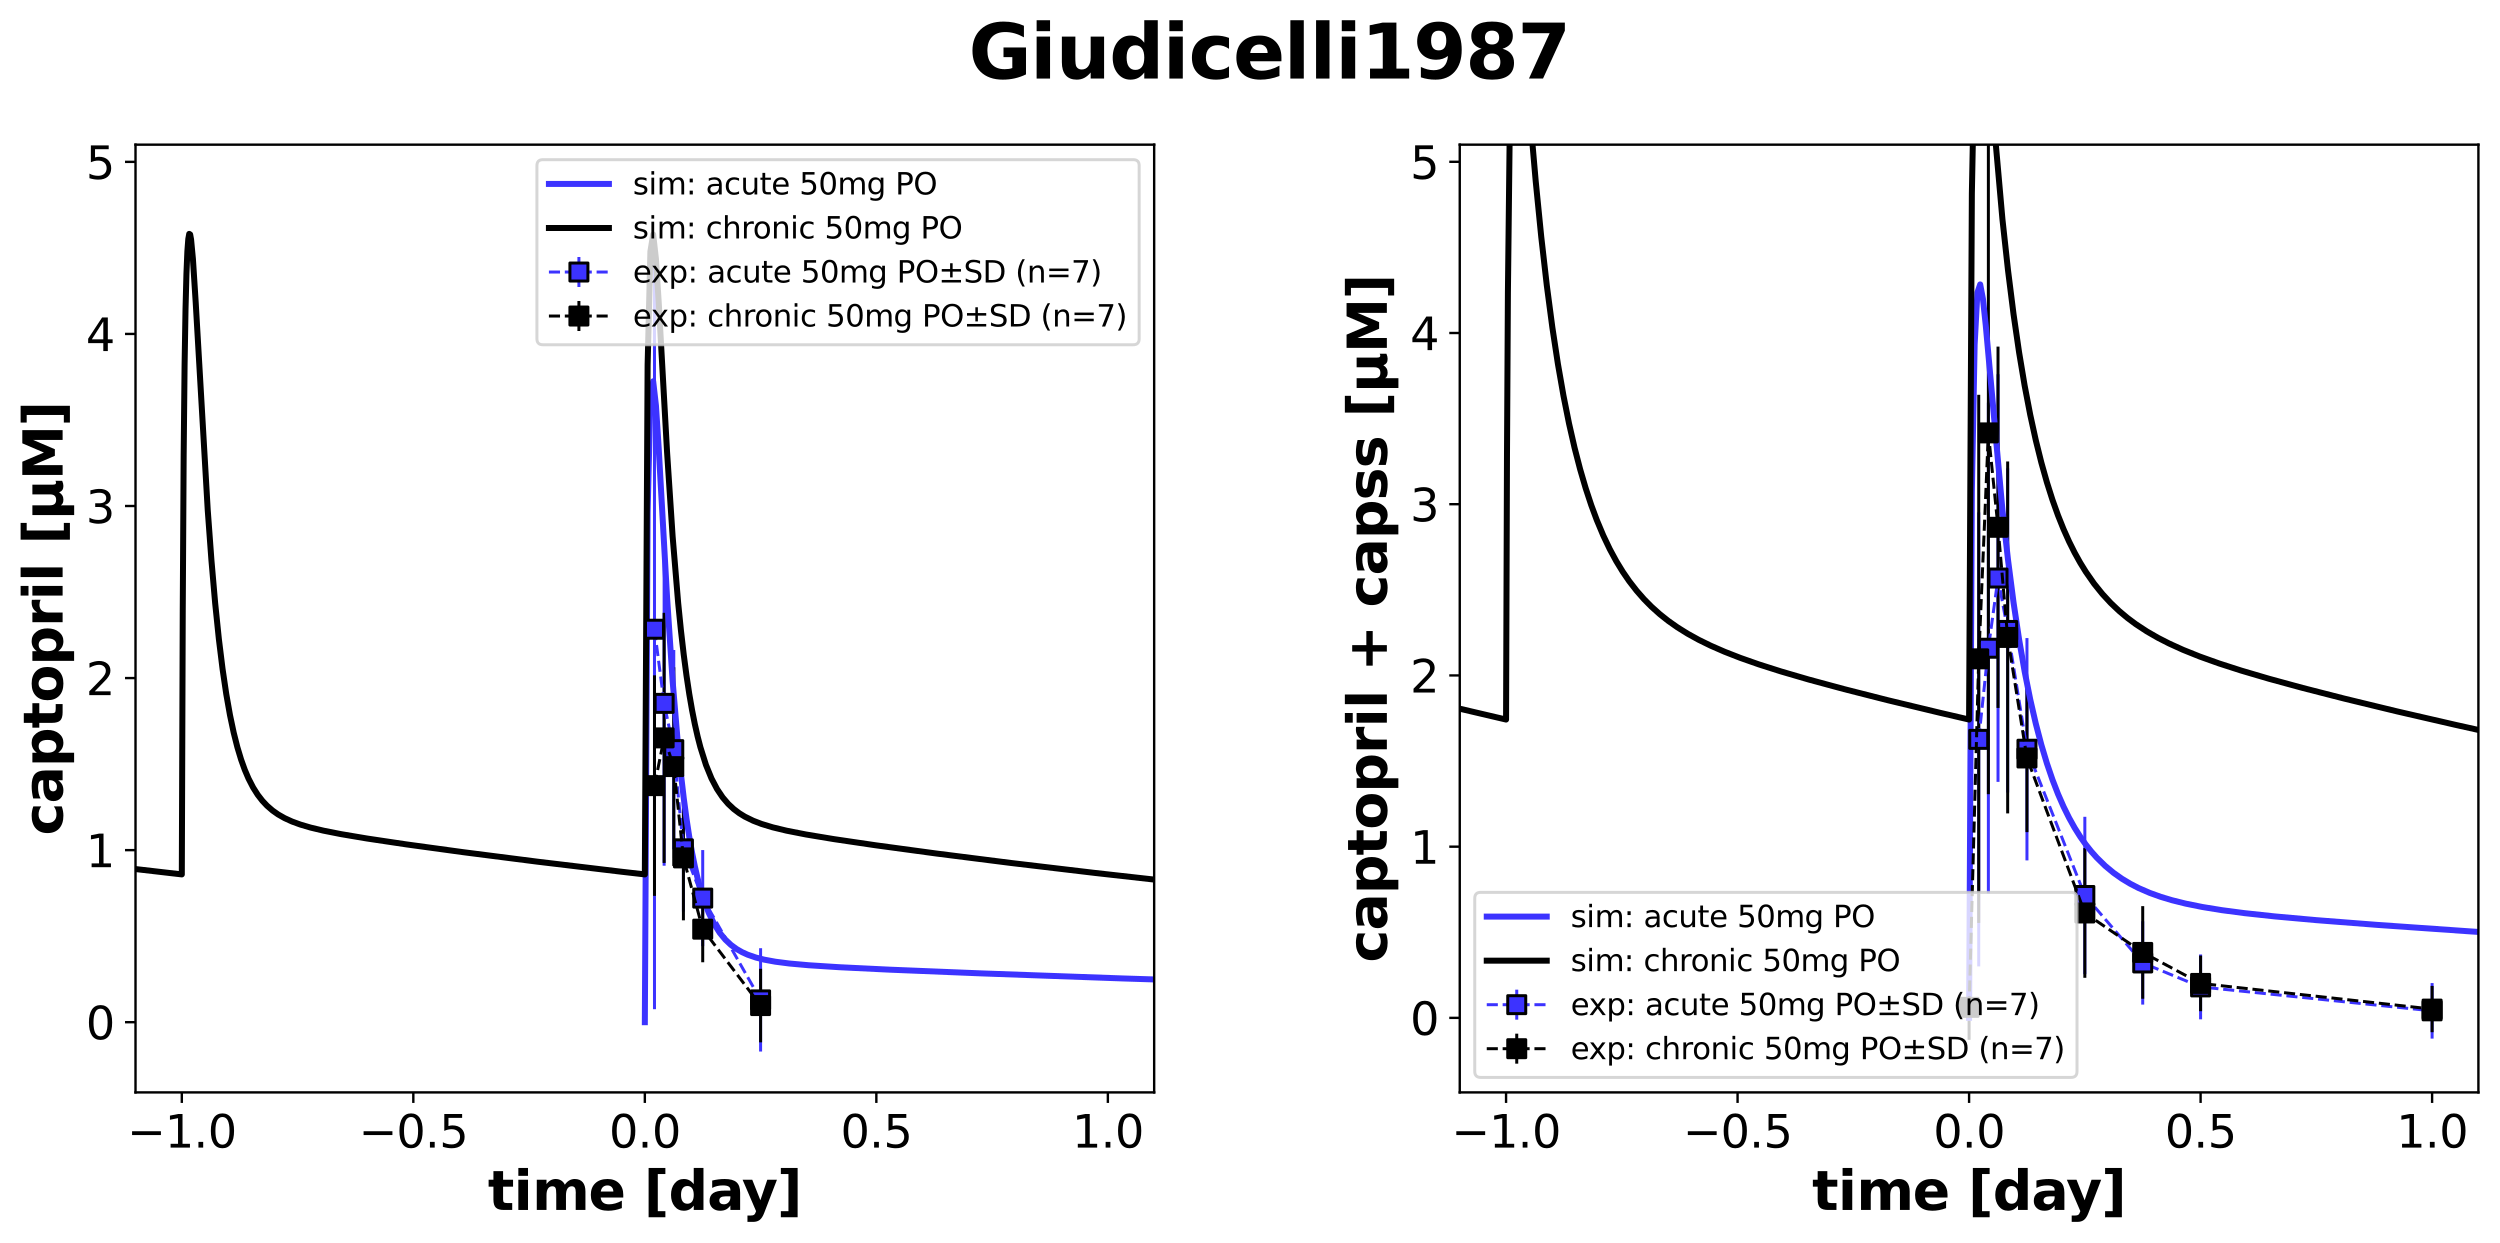 <?xml version="1.0" encoding="utf-8" standalone="no"?>
<!DOCTYPE svg PUBLIC "-//W3C//DTD SVG 1.1//EN"
  "http://www.w3.org/Graphics/SVG/1.1/DTD/svg11.dtd">
<svg xmlns:xlink="http://www.w3.org/1999/xlink" width="833.584pt" height="414.526pt" viewBox="0 0 833.584 414.526" xmlns="http://www.w3.org/2000/svg" version="1.1">
 <defs>
  <style type="text/css">*{stroke-linejoin: round; stroke-linecap: butt}</style>
 </defs>
 <g id="figure_1">
  <g id="patch_1">
   <path d="M 0 414.526 
L 833.584 414.526 
L 833.584 0 
L 0 0 
z
" style="fill: #ffffff"/>
  </g>
  <g id="axes_1">
   <g id="patch_2">
    <path d="M 45.184 364.248 
L 384.836 364.248 
L 384.836 48.24 
L 45.184 48.24 
z
" style="fill: #ffffff"/>
   </g>
   <g id="matplotlib.axis_1">
    <g id="xtick_1">
     <g id="line2d_1">
      <defs>
       <path id="m06019ed8fc" d="M 0 0 
L 0 3.5 
" style="stroke: #000000; stroke-width: 0.8"/>
      </defs>
      <g>
       <use xlink:href="#m06019ed8fc" x="60.623" y="364.248" style="stroke: #000000; stroke-width: 0.8"/>
      </g>
     </g>
     <g id="text_1">
      <!-- −1.0 -->
      <g transform="translate(42.411 382.646) scale(0.15 -0.15)">
       <defs>
        <path id="DejaVuSans-2212" d="M 678 2272 
L 4684 2272 
L 4684 1741 
L 678 1741 
L 678 2272 
z
" transform="scale(0.016)"/>
        <path id="DejaVuSans-31" d="M 794 531 
L 1825 531 
L 1825 4091 
L 703 3866 
L 703 4441 
L 1819 4666 
L 2450 4666 
L 2450 531 
L 3481 531 
L 3481 0 
L 794 0 
L 794 531 
z
" transform="scale(0.016)"/>
        <path id="DejaVuSans-2e" d="M 684 794 
L 1344 794 
L 1344 0 
L 684 0 
L 684 794 
z
" transform="scale(0.016)"/>
        <path id="DejaVuSans-30" d="M 2034 4250 
Q 1547 4250 1301 3770 
Q 1056 3291 1056 2328 
Q 1056 1369 1301 889 
Q 1547 409 2034 409 
Q 2525 409 2770 889 
Q 3016 1369 3016 2328 
Q 3016 3291 2770 3770 
Q 2525 4250 2034 4250 
z
M 2034 4750 
Q 2819 4750 3233 4129 
Q 3647 3509 3647 2328 
Q 3647 1150 3233 529 
Q 2819 -91 2034 -91 
Q 1250 -91 836 529 
Q 422 1150 422 2328 
Q 422 3509 836 4129 
Q 1250 4750 2034 4750 
z
" transform="scale(0.016)"/>
       </defs>
       <use xlink:href="#DejaVuSans-2212"/>
       <use xlink:href="#DejaVuSans-31" transform="translate(83.789 0)"/>
       <use xlink:href="#DejaVuSans-2e" transform="translate(147.412 0)"/>
       <use xlink:href="#DejaVuSans-30" transform="translate(179.199 0)"/>
      </g>
     </g>
    </g>
    <g id="xtick_2">
     <g id="line2d_2">
      <g>
       <use xlink:href="#m06019ed8fc" x="137.816" y="364.248" style="stroke: #000000; stroke-width: 0.8"/>
      </g>
     </g>
     <g id="text_2">
      <!-- −0.5 -->
      <g transform="translate(119.604 382.646) scale(0.15 -0.15)">
       <defs>
        <path id="DejaVuSans-35" d="M 691 4666 
L 3169 4666 
L 3169 4134 
L 1269 4134 
L 1269 2991 
Q 1406 3038 1543 3061 
Q 1681 3084 1819 3084 
Q 2600 3084 3056 2656 
Q 3513 2228 3513 1497 
Q 3513 744 3044 326 
Q 2575 -91 1722 -91 
Q 1428 -91 1123 -41 
Q 819 9 494 109 
L 494 744 
Q 775 591 1075 516 
Q 1375 441 1709 441 
Q 2250 441 2565 725 
Q 2881 1009 2881 1497 
Q 2881 1984 2565 2268 
Q 2250 2553 1709 2553 
Q 1456 2553 1204 2497 
Q 953 2441 691 2322 
L 691 4666 
z
" transform="scale(0.016)"/>
       </defs>
       <use xlink:href="#DejaVuSans-2212"/>
       <use xlink:href="#DejaVuSans-30" transform="translate(83.789 0)"/>
       <use xlink:href="#DejaVuSans-2e" transform="translate(147.412 0)"/>
       <use xlink:href="#DejaVuSans-35" transform="translate(179.199 0)"/>
      </g>
     </g>
    </g>
    <g id="xtick_3">
     <g id="line2d_3">
      <g>
       <use xlink:href="#m06019ed8fc" x="215.01" y="364.248" style="stroke: #000000; stroke-width: 0.8"/>
      </g>
     </g>
     <g id="text_3">
      <!-- 0.0 -->
      <g transform="translate(203.083 382.646) scale(0.15 -0.15)">
       <use xlink:href="#DejaVuSans-30"/>
       <use xlink:href="#DejaVuSans-2e" transform="translate(63.623 0)"/>
       <use xlink:href="#DejaVuSans-30" transform="translate(95.41 0)"/>
      </g>
     </g>
    </g>
    <g id="xtick_4">
     <g id="line2d_4">
      <g>
       <use xlink:href="#m06019ed8fc" x="292.204" y="364.248" style="stroke: #000000; stroke-width: 0.8"/>
      </g>
     </g>
     <g id="text_4">
      <!-- 0.5 -->
      <g transform="translate(280.276 382.646) scale(0.15 -0.15)">
       <use xlink:href="#DejaVuSans-30"/>
       <use xlink:href="#DejaVuSans-2e" transform="translate(63.623 0)"/>
       <use xlink:href="#DejaVuSans-35" transform="translate(95.41 0)"/>
      </g>
     </g>
    </g>
    <g id="xtick_5">
     <g id="line2d_5">
      <g>
       <use xlink:href="#m06019ed8fc" x="369.398" y="364.248" style="stroke: #000000; stroke-width: 0.8"/>
      </g>
     </g>
     <g id="text_5">
      <!-- 1.0 -->
      <g transform="translate(357.47 382.646) scale(0.15 -0.15)">
       <use xlink:href="#DejaVuSans-31"/>
       <use xlink:href="#DejaVuSans-2e" transform="translate(63.623 0)"/>
       <use xlink:href="#DejaVuSans-30" transform="translate(95.41 0)"/>
      </g>
     </g>
    </g>
    <g id="text_6">
     <!-- time [day] -->
     <g transform="translate(162.679 403.442) scale(0.18 -0.18)">
      <defs>
       <path id="DejaVuSans-Bold-74" d="M 1759 4494 
L 1759 3500 
L 2913 3500 
L 2913 2700 
L 1759 2700 
L 1759 1216 
Q 1759 972 1856 886 
Q 1953 800 2241 800 
L 2816 800 
L 2816 0 
L 1856 0 
Q 1194 0 917 276 
Q 641 553 641 1216 
L 641 2700 
L 84 2700 
L 84 3500 
L 641 3500 
L 641 4494 
L 1759 4494 
z
" transform="scale(0.016)"/>
       <path id="DejaVuSans-Bold-69" d="M 538 3500 
L 1656 3500 
L 1656 0 
L 538 0 
L 538 3500 
z
M 538 4863 
L 1656 4863 
L 1656 3950 
L 538 3950 
L 538 4863 
z
" transform="scale(0.016)"/>
       <path id="DejaVuSans-Bold-6d" d="M 3781 2919 
Q 3994 3244 4286 3414 
Q 4578 3584 4928 3584 
Q 5531 3584 5847 3212 
Q 6163 2841 6163 2131 
L 6163 0 
L 5038 0 
L 5038 1825 
Q 5041 1866 5042 1909 
Q 5044 1953 5044 2034 
Q 5044 2406 4934 2573 
Q 4825 2741 4581 2741 
Q 4263 2741 4089 2478 
Q 3916 2216 3909 1719 
L 3909 0 
L 2784 0 
L 2784 1825 
Q 2784 2406 2684 2573 
Q 2584 2741 2328 2741 
Q 2006 2741 1831 2477 
Q 1656 2213 1656 1722 
L 1656 0 
L 531 0 
L 531 3500 
L 1656 3500 
L 1656 2988 
Q 1863 3284 2130 3434 
Q 2397 3584 2719 3584 
Q 3081 3584 3359 3409 
Q 3638 3234 3781 2919 
z
" transform="scale(0.016)"/>
       <path id="DejaVuSans-Bold-65" d="M 4031 1759 
L 4031 1441 
L 1416 1441 
Q 1456 1047 1700 850 
Q 1944 653 2381 653 
Q 2734 653 3104 758 
Q 3475 863 3866 1075 
L 3866 213 
Q 3469 63 3072 -14 
Q 2675 -91 2278 -91 
Q 1328 -91 801 392 
Q 275 875 275 1747 
Q 275 2603 792 3093 
Q 1309 3584 2216 3584 
Q 3041 3584 3536 3087 
Q 4031 2591 4031 1759 
z
M 2881 2131 
Q 2881 2450 2695 2645 
Q 2509 2841 2209 2841 
Q 1884 2841 1681 2658 
Q 1478 2475 1428 2131 
L 2881 2131 
z
" transform="scale(0.016)"/>
       <path id="DejaVuSans-Bold-20" transform="scale(0.016)"/>
       <path id="DejaVuSans-Bold-5b" d="M 550 4863 
L 2491 4863 
L 2491 4159 
L 1613 4159 
L 1613 -141 
L 2491 -141 
L 2491 -844 
L 550 -844 
L 550 4863 
z
" transform="scale(0.016)"/>
       <path id="DejaVuSans-Bold-64" d="M 2919 2988 
L 2919 4863 
L 4044 4863 
L 4044 0 
L 2919 0 
L 2919 506 
Q 2688 197 2409 53 
Q 2131 -91 1766 -91 
Q 1119 -91 703 423 
Q 288 938 288 1747 
Q 288 2556 703 3070 
Q 1119 3584 1766 3584 
Q 2128 3584 2408 3439 
Q 2688 3294 2919 2988 
z
M 2181 722 
Q 2541 722 2730 984 
Q 2919 1247 2919 1747 
Q 2919 2247 2730 2509 
Q 2541 2772 2181 2772 
Q 1825 2772 1636 2509 
Q 1447 2247 1447 1747 
Q 1447 1247 1636 984 
Q 1825 722 2181 722 
z
" transform="scale(0.016)"/>
       <path id="DejaVuSans-Bold-61" d="M 2106 1575 
Q 1756 1575 1579 1456 
Q 1403 1338 1403 1106 
Q 1403 894 1545 773 
Q 1688 653 1941 653 
Q 2256 653 2472 879 
Q 2688 1106 2688 1447 
L 2688 1575 
L 2106 1575 
z
M 3816 1997 
L 3816 0 
L 2688 0 
L 2688 519 
Q 2463 200 2181 54 
Q 1900 -91 1497 -91 
Q 953 -91 614 226 
Q 275 544 275 1050 
Q 275 1666 698 1953 
Q 1122 2241 2028 2241 
L 2688 2241 
L 2688 2328 
Q 2688 2594 2478 2717 
Q 2269 2841 1825 2841 
Q 1466 2841 1156 2769 
Q 847 2697 581 2553 
L 581 3406 
Q 941 3494 1303 3539 
Q 1666 3584 2028 3584 
Q 2975 3584 3395 3211 
Q 3816 2838 3816 1997 
z
" transform="scale(0.016)"/>
       <path id="DejaVuSans-Bold-79" d="M 78 3500 
L 1197 3500 
L 2138 1125 
L 2938 3500 
L 4056 3500 
L 2584 -331 
Q 2363 -916 2067 -1148 
Q 1772 -1381 1288 -1381 
L 641 -1381 
L 641 -647 
L 991 -647 
Q 1275 -647 1404 -556 
Q 1534 -466 1606 -231 
L 1638 -134 
L 78 3500 
z
" transform="scale(0.016)"/>
       <path id="DejaVuSans-Bold-5d" d="M 2375 -844 
L 434 -844 
L 434 -141 
L 1313 -141 
L 1313 4159 
L 434 4159 
L 434 4863 
L 2375 4863 
L 2375 -844 
z
" transform="scale(0.016)"/>
      </defs>
      <use xlink:href="#DejaVuSans-Bold-74"/>
      <use xlink:href="#DejaVuSans-Bold-69" transform="translate(47.803 0)"/>
      <use xlink:href="#DejaVuSans-Bold-6d" transform="translate(82.08 0)"/>
      <use xlink:href="#DejaVuSans-Bold-65" transform="translate(186.279 0)"/>
      <use xlink:href="#DejaVuSans-Bold-20" transform="translate(254.102 0)"/>
      <use xlink:href="#DejaVuSans-Bold-5b" transform="translate(288.916 0)"/>
      <use xlink:href="#DejaVuSans-Bold-64" transform="translate(334.619 0)"/>
      <use xlink:href="#DejaVuSans-Bold-61" transform="translate(406.201 0)"/>
      <use xlink:href="#DejaVuSans-Bold-79" transform="translate(470.557 0)"/>
      <use xlink:href="#DejaVuSans-Bold-5d" transform="translate(535.742 0)"/>
     </g>
    </g>
   </g>
   <g id="matplotlib.axis_2">
    <g id="ytick_1">
     <g id="line2d_6">
      <defs>
       <path id="mb5c8f25161" d="M 0 0 
L -3.5 0 
" style="stroke: #000000; stroke-width: 0.8"/>
      </defs>
      <g>
       <use xlink:href="#mb5c8f25161" x="45.184" y="340.831" style="stroke: #000000; stroke-width: 0.8"/>
      </g>
     </g>
     <g id="text_7">
      <!-- 0 -->
      <g transform="translate(28.64 346.53) scale(0.15 -0.15)">
       <use xlink:href="#DejaVuSans-30"/>
      </g>
     </g>
    </g>
    <g id="ytick_2">
     <g id="line2d_7">
      <g>
       <use xlink:href="#mb5c8f25161" x="45.184" y="283.46" style="stroke: #000000; stroke-width: 0.8"/>
      </g>
     </g>
     <g id="text_8">
      <!-- 1 -->
      <g transform="translate(28.64 289.159) scale(0.15 -0.15)">
       <use xlink:href="#DejaVuSans-31"/>
      </g>
     </g>
    </g>
    <g id="ytick_3">
     <g id="line2d_8">
      <g>
       <use xlink:href="#mb5c8f25161" x="45.184" y="226.089" style="stroke: #000000; stroke-width: 0.8"/>
      </g>
     </g>
     <g id="text_9">
      <!-- 2 -->
      <g transform="translate(28.64 231.788) scale(0.15 -0.15)">
       <defs>
        <path id="DejaVuSans-32" d="M 1228 531 
L 3431 531 
L 3431 0 
L 469 0 
L 469 531 
Q 828 903 1448 1529 
Q 2069 2156 2228 2338 
Q 2531 2678 2651 2914 
Q 2772 3150 2772 3378 
Q 2772 3750 2511 3984 
Q 2250 4219 1831 4219 
Q 1534 4219 1204 4116 
Q 875 4013 500 3803 
L 500 4441 
Q 881 4594 1212 4672 
Q 1544 4750 1819 4750 
Q 2544 4750 2975 4387 
Q 3406 4025 3406 3419 
Q 3406 3131 3298 2873 
Q 3191 2616 2906 2266 
Q 2828 2175 2409 1742 
Q 1991 1309 1228 531 
z
" transform="scale(0.016)"/>
       </defs>
       <use xlink:href="#DejaVuSans-32"/>
      </g>
     </g>
    </g>
    <g id="ytick_4">
     <g id="line2d_9">
      <g>
       <use xlink:href="#mb5c8f25161" x="45.184" y="168.719" style="stroke: #000000; stroke-width: 0.8"/>
      </g>
     </g>
     <g id="text_10">
      <!-- 3 -->
      <g transform="translate(28.64 174.417) scale(0.15 -0.15)">
       <defs>
        <path id="DejaVuSans-33" d="M 2597 2516 
Q 3050 2419 3304 2112 
Q 3559 1806 3559 1356 
Q 3559 666 3084 287 
Q 2609 -91 1734 -91 
Q 1441 -91 1130 -33 
Q 819 25 488 141 
L 488 750 
Q 750 597 1062 519 
Q 1375 441 1716 441 
Q 2309 441 2620 675 
Q 2931 909 2931 1356 
Q 2931 1769 2642 2001 
Q 2353 2234 1838 2234 
L 1294 2234 
L 1294 2753 
L 1863 2753 
Q 2328 2753 2575 2939 
Q 2822 3125 2822 3475 
Q 2822 3834 2567 4026 
Q 2313 4219 1838 4219 
Q 1578 4219 1281 4162 
Q 984 4106 628 3988 
L 628 4550 
Q 988 4650 1302 4700 
Q 1616 4750 1894 4750 
Q 2613 4750 3031 4423 
Q 3450 4097 3450 3541 
Q 3450 3153 3228 2886 
Q 3006 2619 2597 2516 
z
" transform="scale(0.016)"/>
       </defs>
       <use xlink:href="#DejaVuSans-33"/>
      </g>
     </g>
    </g>
    <g id="ytick_5">
     <g id="line2d_10">
      <g>
       <use xlink:href="#mb5c8f25161" x="45.184" y="111.348" style="stroke: #000000; stroke-width: 0.8"/>
      </g>
     </g>
     <g id="text_11">
      <!-- 4 -->
      <g transform="translate(28.64 117.047) scale(0.15 -0.15)">
       <defs>
        <path id="DejaVuSans-34" d="M 2419 4116 
L 825 1625 
L 2419 1625 
L 2419 4116 
z
M 2253 4666 
L 3047 4666 
L 3047 1625 
L 3713 1625 
L 3713 1100 
L 3047 1100 
L 3047 0 
L 2419 0 
L 2419 1100 
L 313 1100 
L 313 1709 
L 2253 4666 
z
" transform="scale(0.016)"/>
       </defs>
       <use xlink:href="#DejaVuSans-34"/>
      </g>
     </g>
    </g>
    <g id="ytick_6">
     <g id="line2d_11">
      <g>
       <use xlink:href="#mb5c8f25161" x="45.184" y="53.977" style="stroke: #000000; stroke-width: 0.8"/>
      </g>
     </g>
     <g id="text_12">
      <!-- 5 -->
      <g transform="translate(28.64 59.676) scale(0.15 -0.15)">
       <use xlink:href="#DejaVuSans-35"/>
      </g>
     </g>
    </g>
    <g id="text_13">
     <!-- captopril [µM] -->
     <g transform="translate(20.877 278.569) rotate(-90) scale(0.18 -0.18)">
      <defs>
       <path id="DejaVuSans-Bold-63" d="M 3366 3391 
L 3366 2478 
Q 3138 2634 2908 2709 
Q 2678 2784 2431 2784 
Q 1963 2784 1702 2511 
Q 1441 2238 1441 1747 
Q 1441 1256 1702 982 
Q 1963 709 2431 709 
Q 2694 709 2930 787 
Q 3166 866 3366 1019 
L 3366 103 
Q 3103 6 2833 -42 
Q 2563 -91 2291 -91 
Q 1344 -91 809 395 
Q 275 881 275 1747 
Q 275 2613 809 3098 
Q 1344 3584 2291 3584 
Q 2566 3584 2833 3536 
Q 3100 3488 3366 3391 
z
" transform="scale(0.016)"/>
       <path id="DejaVuSans-Bold-70" d="M 1656 506 
L 1656 -1331 
L 538 -1331 
L 538 3500 
L 1656 3500 
L 1656 2988 
Q 1888 3294 2169 3439 
Q 2450 3584 2816 3584 
Q 3463 3584 3878 3070 
Q 4294 2556 4294 1747 
Q 4294 938 3878 423 
Q 3463 -91 2816 -91 
Q 2450 -91 2169 54 
Q 1888 200 1656 506 
z
M 2400 2772 
Q 2041 2772 1848 2508 
Q 1656 2244 1656 1747 
Q 1656 1250 1848 986 
Q 2041 722 2400 722 
Q 2759 722 2948 984 
Q 3138 1247 3138 1747 
Q 3138 2247 2948 2509 
Q 2759 2772 2400 2772 
z
" transform="scale(0.016)"/>
       <path id="DejaVuSans-Bold-6f" d="M 2203 2784 
Q 1831 2784 1636 2517 
Q 1441 2250 1441 1747 
Q 1441 1244 1636 976 
Q 1831 709 2203 709 
Q 2569 709 2762 976 
Q 2956 1244 2956 1747 
Q 2956 2250 2762 2517 
Q 2569 2784 2203 2784 
z
M 2203 3584 
Q 3106 3584 3614 3096 
Q 4122 2609 4122 1747 
Q 4122 884 3614 396 
Q 3106 -91 2203 -91 
Q 1297 -91 786 396 
Q 275 884 275 1747 
Q 275 2609 786 3096 
Q 1297 3584 2203 3584 
z
" transform="scale(0.016)"/>
       <path id="DejaVuSans-Bold-72" d="M 3138 2547 
Q 2991 2616 2845 2648 
Q 2700 2681 2553 2681 
Q 2122 2681 1889 2404 
Q 1656 2128 1656 1613 
L 1656 0 
L 538 0 
L 538 3500 
L 1656 3500 
L 1656 2925 
Q 1872 3269 2151 3426 
Q 2431 3584 2822 3584 
Q 2878 3584 2943 3579 
Q 3009 3575 3134 3559 
L 3138 2547 
z
" transform="scale(0.016)"/>
       <path id="DejaVuSans-Bold-6c" d="M 538 4863 
L 1656 4863 
L 1656 0 
L 538 0 
L 538 4863 
z
" transform="scale(0.016)"/>
       <path id="DejaVuSans-Bold-b5" d="M 544 -1338 
L 544 3500 
L 1672 3500 
L 1672 1466 
Q 1672 1103 1828 926 
Q 1984 750 2303 750 
Q 2625 750 2781 926 
Q 2938 1103 2938 1466 
L 2938 3500 
L 4063 3500 
L 4063 1159 
Q 4063 938 4114 850 
Q 4166 763 4288 763 
Q 4344 763 4395 778 
Q 4447 794 4506 831 
L 4506 50 
Q 4341 -22 4195 -56 
Q 4050 -91 3909 -91 
Q 3631 -91 3454 26 
Q 3278 144 3169 403 
Q 3022 156 2811 32 
Q 2600 -91 2322 -91 
Q 2091 -91 1928 -17 
Q 1766 56 1672 206 
L 1672 -1338 
L 544 -1338 
z
" transform="scale(0.016)"/>
       <path id="DejaVuSans-Bold-4d" d="M 588 4666 
L 2119 4666 
L 3181 2169 
L 4250 4666 
L 5778 4666 
L 5778 0 
L 4641 0 
L 4641 3413 
L 3566 897 
L 2803 897 
L 1728 3413 
L 1728 0 
L 588 0 
L 588 4666 
z
" transform="scale(0.016)"/>
      </defs>
      <use xlink:href="#DejaVuSans-Bold-63"/>
      <use xlink:href="#DejaVuSans-Bold-61" transform="translate(59.277 0)"/>
      <use xlink:href="#DejaVuSans-Bold-70" transform="translate(126.758 0)"/>
      <use xlink:href="#DejaVuSans-Bold-74" transform="translate(198.34 0)"/>
      <use xlink:href="#DejaVuSans-Bold-6f" transform="translate(246.143 0)"/>
      <use xlink:href="#DejaVuSans-Bold-70" transform="translate(314.844 0)"/>
      <use xlink:href="#DejaVuSans-Bold-72" transform="translate(386.426 0)"/>
      <use xlink:href="#DejaVuSans-Bold-69" transform="translate(435.742 0)"/>
      <use xlink:href="#DejaVuSans-Bold-6c" transform="translate(470.02 0)"/>
      <use xlink:href="#DejaVuSans-Bold-20" transform="translate(504.297 0)"/>
      <use xlink:href="#DejaVuSans-Bold-5b" transform="translate(539.111 0)"/>
      <use xlink:href="#DejaVuSans-Bold-b5" transform="translate(584.814 0)"/>
      <use xlink:href="#DejaVuSans-Bold-4d" transform="translate(658.398 0)"/>
      <use xlink:href="#DejaVuSans-Bold-5d" transform="translate(757.91 0)"/>
     </g>
    </g>
   </g>
   <g id="LineCollection_1">
    <path d="M 218.227 336.495 
L 218.227 83.139 
" clip-path="url(#p8d71accbf3)" style="fill: none; stroke: #3c33ff"/>
    <path d="M 221.443 288.666 
L 221.443 180.402 
" clip-path="url(#p8d71accbf3)" style="fill: none; stroke: #3c33ff"/>
    <path d="M 224.659 283.157 
L 224.659 216.74 
" clip-path="url(#p8d71accbf3)" style="fill: none; stroke: #3c33ff"/>
    <path d="M 227.876 303.95 
L 227.876 262.117 
" clip-path="url(#p8d71accbf3)" style="fill: none; stroke: #3c33ff"/>
    <path d="M 234.309 315.47 
L 234.309 283.448 
" clip-path="url(#p8d71accbf3)" style="fill: none; stroke: #3c33ff"/>
    <path d="M 253.607 350.617 
L 253.607 316.163 
" clip-path="url(#p8d71accbf3)" style="fill: none; stroke: #3c33ff"/>
   </g>
   <g id="LineCollection_2">
    <path d="M 218.227 298.709 
L 218.227 225.184 
" clip-path="url(#p8d71accbf3)" style="fill: none; stroke: #000000"/>
    <path d="M 221.443 287.738 
L 221.443 204.324 
" clip-path="url(#p8d71accbf3)" style="fill: none; stroke: #000000"/>
    <path d="M 224.659 288.74 
L 224.659 222.481 
" clip-path="url(#p8d71accbf3)" style="fill: none; stroke: #000000"/>
    <path d="M 227.876 306.875 
L 227.876 265.211 
" clip-path="url(#p8d71accbf3)" style="fill: none; stroke: #000000"/>
    <path d="M 234.309 320.85 
L 234.309 298.764 
" clip-path="url(#p8d71accbf3)" style="fill: none; stroke: #000000"/>
    <path d="M 253.607 347.543 
L 253.607 323.035 
" clip-path="url(#p8d71accbf3)" style="fill: none; stroke: #000000"/>
   </g>
   <g id="line2d_12">
    <path d="M 215.01 340.831 
L 215.936 170.864 
L 216.863 132.915 
L 217.789 127.135 
L 218.715 135.227 
L 219.642 149.604 
L 222.421 199.168 
L 224.273 227.062 
L 226.126 249.116 
L 227.052 258.176 
L 227.979 266.099 
L 228.905 273.016 
L 229.831 279.047 
L 230.758 284.305 
L 231.684 288.888 
L 232.61 292.882 
L 233.537 296.365 
L 234.463 299.403 
L 236.316 304.372 
L 238.168 308.169 
L 240.021 311.081 
L 241.874 313.324 
L 243.726 315.062 
L 245.579 316.416 
L 247.431 317.479 
L 249.284 318.322 
L 252.063 319.282 
L 254.842 319.985 
L 258.547 320.665 
L 263.179 321.263 
L 269.663 321.847 
L 279.853 322.5 
L 296.527 323.313 
L 327.095 324.556 
L 374.338 326.245 
L 428.991 327.975 
L 487.349 329.595 
L 549.413 331.095 
L 616.108 332.484 
L 678.172 333.598 
L 678.172 333.598 
" clip-path="url(#p8d71accbf3)" style="fill: none; stroke: #3c33ff; stroke-width: 2; stroke-linecap: square"/>
   </g>
   <g id="line2d_13">
    <path d="M 44.875 289.735 
L 60.623 291.557 
L 60.623 291.557 
L 60.932 203.932 
L 61.24 151.721 
L 61.549 121.696 
L 61.858 103.101 
L 62.167 91.24 
L 62.475 83.851 
L 62.784 79.694 
L 63.093 77.987 
L 63.402 78.177 
L 63.711 79.846 
L 64.328 86.373 
L 65.254 100.854 
L 69.268 170.126 
L 70.504 186.874 
L 71.739 201.09 
L 72.974 213.047 
L 74.209 223.061 
L 75.444 231.43 
L 76.679 238.421 
L 77.914 244.264 
L 79.149 249.152 
L 80.384 253.249 
L 81.619 256.69 
L 82.855 259.586 
L 84.398 262.581 
L 85.942 265.017 
L 87.486 267.01 
L 89.03 268.652 
L 90.883 270.26 
L 92.735 271.563 
L 94.897 272.792 
L 97.367 273.919 
L 100.146 274.935 
L 103.542 275.937 
L 107.865 276.971 
L 113.732 278.131 
L 122.378 279.588 
L 135.346 281.527 
L 154.49 284.152 
L 179.192 287.31 
L 206.982 290.637 
L 215.01 291.557 
L 215.01 291.557 
L 215.936 121.696 
L 216.863 83.851 
L 217.789 78.177 
L 218.715 86.373 
L 219.642 100.854 
L 222.421 150.73 
L 224.273 178.83 
L 226.126 201.09 
L 227.052 210.253 
L 227.979 218.278 
L 228.905 225.296 
L 229.831 231.43 
L 230.758 236.789 
L 231.684 241.473 
L 232.61 245.568 
L 233.537 249.152 
L 235.389 255.044 
L 237.242 259.586 
L 239.095 263.109 
L 240.947 265.862 
L 242.8 268.033 
L 244.653 269.762 
L 246.505 271.157 
L 248.358 272.298 
L 251.137 273.66 
L 253.916 274.728 
L 257.621 275.854 
L 262.253 276.971 
L 268.737 278.243 
L 278 279.782 
L 291.895 281.834 
L 312.274 284.599 
L 337.285 287.767 
L 365.075 291.064 
L 385.454 293.348 
L 385.454 293.348 
" clip-path="url(#p8d71accbf3)" style="fill: none; stroke: #000000; stroke-width: 2; stroke-linecap: square"/>
   </g>
   <g id="line2d_14">
    <path d="M 218.227 209.817 
L 221.443 234.534 
L 224.659 249.948 
L 227.876 283.034 
L 234.309 299.459 
L 253.607 333.39 
" clip-path="url(#p8d71accbf3)" style="fill: none; stroke-dasharray: 3.7,1.6; stroke-dashoffset: 0; stroke: #3c33ff"/>
    <defs>
     <path id="m0c75161630" d="M -3 3 
L 3 3 
L 3 -3 
L -3 -3 
z
" style="stroke: #000000; stroke-linejoin: miter"/>
    </defs>
    <g clip-path="url(#p8d71accbf3)">
     <use xlink:href="#m0c75161630" x="218.227" y="209.817" style="fill: #3c33ff; stroke: #000000; stroke-linejoin: miter"/>
     <use xlink:href="#m0c75161630" x="221.443" y="234.534" style="fill: #3c33ff; stroke: #000000; stroke-linejoin: miter"/>
     <use xlink:href="#m0c75161630" x="224.659" y="249.948" style="fill: #3c33ff; stroke: #000000; stroke-linejoin: miter"/>
     <use xlink:href="#m0c75161630" x="227.876" y="283.034" style="fill: #3c33ff; stroke: #000000; stroke-linejoin: miter"/>
     <use xlink:href="#m0c75161630" x="234.309" y="299.459" style="fill: #3c33ff; stroke: #000000; stroke-linejoin: miter"/>
     <use xlink:href="#m0c75161630" x="253.607" y="333.39" style="fill: #3c33ff; stroke: #000000; stroke-linejoin: miter"/>
    </g>
   </g>
   <g id="line2d_15">
    <path d="M 218.227 261.947 
L 221.443 246.031 
L 224.659 255.61 
L 227.876 286.043 
L 234.309 309.807 
L 253.607 335.289 
" clip-path="url(#p8d71accbf3)" style="fill: none; stroke-dasharray: 3.7,1.6; stroke-dashoffset: 0; stroke: #000000"/>
    <defs>
     <path id="mbf27041f49" d="M -3 3 
L 3 3 
L 3 -3 
L -3 -3 
z
" style="stroke: #000000; stroke-linejoin: miter"/>
    </defs>
    <g clip-path="url(#p8d71accbf3)">
     <use xlink:href="#mbf27041f49" x="218.227" y="261.947" style="stroke: #000000; stroke-linejoin: miter"/>
     <use xlink:href="#mbf27041f49" x="221.443" y="246.031" style="stroke: #000000; stroke-linejoin: miter"/>
     <use xlink:href="#mbf27041f49" x="224.659" y="255.61" style="stroke: #000000; stroke-linejoin: miter"/>
     <use xlink:href="#mbf27041f49" x="227.876" y="286.043" style="stroke: #000000; stroke-linejoin: miter"/>
     <use xlink:href="#mbf27041f49" x="234.309" y="309.807" style="stroke: #000000; stroke-linejoin: miter"/>
     <use xlink:href="#mbf27041f49" x="253.607" y="335.289" style="stroke: #000000; stroke-linejoin: miter"/>
    </g>
   </g>
   <g id="patch_3">
    <path d="M 45.184 364.248 
L 45.184 48.24 
" style="fill: none; stroke: #000000; stroke-width: 0.8; stroke-linejoin: miter; stroke-linecap: square"/>
   </g>
   <g id="patch_4">
    <path d="M 384.836 364.248 
L 384.836 48.24 
" style="fill: none; stroke: #000000; stroke-width: 0.8; stroke-linejoin: miter; stroke-linecap: square"/>
   </g>
   <g id="patch_5">
    <path d="M 45.184 364.248 
L 384.836 364.248 
" style="fill: none; stroke: #000000; stroke-width: 0.8; stroke-linejoin: miter; stroke-linecap: square"/>
   </g>
   <g id="patch_6">
    <path d="M 45.184 48.24 
L 384.836 48.24 
" style="fill: none; stroke: #000000; stroke-width: 0.8; stroke-linejoin: miter; stroke-linecap: square"/>
   </g>
   <g id="legend_1">
    <g id="patch_7">
     <path d="M 181.028 114.953 
L 377.836 114.953 
Q 379.836 114.953 379.836 112.953 
L 379.836 55.24 
Q 379.836 53.24 377.836 53.24 
L 181.028 53.24 
Q 179.028 53.24 179.028 55.24 
L 179.028 112.953 
Q 179.028 114.953 181.028 114.953 
z
" style="fill: #ffffff; opacity: 0.8; stroke: #cccccc; stroke-linejoin: miter"/>
    </g>
    <g id="line2d_16">
     <path d="M 183.028 61.338 
L 203.028 61.338 
" style="fill: none; stroke: #3c33ff; stroke-width: 2; stroke-linecap: square"/>
    </g>
    <g id="line2d_17"/>
    <g id="text_14">
     <!-- sim: acute 50mg PO -->
     <g transform="translate(211.028 64.838) scale(0.1 -0.1)">
      <defs>
       <path id="DejaVuSans-73" d="M 2834 3397 
L 2834 2853 
Q 2591 2978 2328 3040 
Q 2066 3103 1784 3103 
Q 1356 3103 1142 2972 
Q 928 2841 928 2578 
Q 928 2378 1081 2264 
Q 1234 2150 1697 2047 
L 1894 2003 
Q 2506 1872 2764 1633 
Q 3022 1394 3022 966 
Q 3022 478 2636 193 
Q 2250 -91 1575 -91 
Q 1294 -91 989 -36 
Q 684 19 347 128 
L 347 722 
Q 666 556 975 473 
Q 1284 391 1588 391 
Q 1994 391 2212 530 
Q 2431 669 2431 922 
Q 2431 1156 2273 1281 
Q 2116 1406 1581 1522 
L 1381 1569 
Q 847 1681 609 1914 
Q 372 2147 372 2553 
Q 372 3047 722 3315 
Q 1072 3584 1716 3584 
Q 2034 3584 2315 3537 
Q 2597 3491 2834 3397 
z
" transform="scale(0.016)"/>
       <path id="DejaVuSans-69" d="M 603 3500 
L 1178 3500 
L 1178 0 
L 603 0 
L 603 3500 
z
M 603 4863 
L 1178 4863 
L 1178 4134 
L 603 4134 
L 603 4863 
z
" transform="scale(0.016)"/>
       <path id="DejaVuSans-6d" d="M 3328 2828 
Q 3544 3216 3844 3400 
Q 4144 3584 4550 3584 
Q 5097 3584 5394 3201 
Q 5691 2819 5691 2113 
L 5691 0 
L 5113 0 
L 5113 2094 
Q 5113 2597 4934 2840 
Q 4756 3084 4391 3084 
Q 3944 3084 3684 2787 
Q 3425 2491 3425 1978 
L 3425 0 
L 2847 0 
L 2847 2094 
Q 2847 2600 2669 2842 
Q 2491 3084 2119 3084 
Q 1678 3084 1418 2786 
Q 1159 2488 1159 1978 
L 1159 0 
L 581 0 
L 581 3500 
L 1159 3500 
L 1159 2956 
Q 1356 3278 1631 3431 
Q 1906 3584 2284 3584 
Q 2666 3584 2933 3390 
Q 3200 3197 3328 2828 
z
" transform="scale(0.016)"/>
       <path id="DejaVuSans-3a" d="M 750 794 
L 1409 794 
L 1409 0 
L 750 0 
L 750 794 
z
M 750 3309 
L 1409 3309 
L 1409 2516 
L 750 2516 
L 750 3309 
z
" transform="scale(0.016)"/>
       <path id="DejaVuSans-20" transform="scale(0.016)"/>
       <path id="DejaVuSans-61" d="M 2194 1759 
Q 1497 1759 1228 1600 
Q 959 1441 959 1056 
Q 959 750 1161 570 
Q 1363 391 1709 391 
Q 2188 391 2477 730 
Q 2766 1069 2766 1631 
L 2766 1759 
L 2194 1759 
z
M 3341 1997 
L 3341 0 
L 2766 0 
L 2766 531 
Q 2569 213 2275 61 
Q 1981 -91 1556 -91 
Q 1019 -91 701 211 
Q 384 513 384 1019 
Q 384 1609 779 1909 
Q 1175 2209 1959 2209 
L 2766 2209 
L 2766 2266 
Q 2766 2663 2505 2880 
Q 2244 3097 1772 3097 
Q 1472 3097 1187 3025 
Q 903 2953 641 2809 
L 641 3341 
Q 956 3463 1253 3523 
Q 1550 3584 1831 3584 
Q 2591 3584 2966 3190 
Q 3341 2797 3341 1997 
z
" transform="scale(0.016)"/>
       <path id="DejaVuSans-63" d="M 3122 3366 
L 3122 2828 
Q 2878 2963 2633 3030 
Q 2388 3097 2138 3097 
Q 1578 3097 1268 2742 
Q 959 2388 959 1747 
Q 959 1106 1268 751 
Q 1578 397 2138 397 
Q 2388 397 2633 464 
Q 2878 531 3122 666 
L 3122 134 
Q 2881 22 2623 -34 
Q 2366 -91 2075 -91 
Q 1284 -91 818 406 
Q 353 903 353 1747 
Q 353 2603 823 3093 
Q 1294 3584 2113 3584 
Q 2378 3584 2631 3529 
Q 2884 3475 3122 3366 
z
" transform="scale(0.016)"/>
       <path id="DejaVuSans-75" d="M 544 1381 
L 544 3500 
L 1119 3500 
L 1119 1403 
Q 1119 906 1312 657 
Q 1506 409 1894 409 
Q 2359 409 2629 706 
Q 2900 1003 2900 1516 
L 2900 3500 
L 3475 3500 
L 3475 0 
L 2900 0 
L 2900 538 
Q 2691 219 2414 64 
Q 2138 -91 1772 -91 
Q 1169 -91 856 284 
Q 544 659 544 1381 
z
M 1991 3584 
L 1991 3584 
z
" transform="scale(0.016)"/>
       <path id="DejaVuSans-74" d="M 1172 4494 
L 1172 3500 
L 2356 3500 
L 2356 3053 
L 1172 3053 
L 1172 1153 
Q 1172 725 1289 603 
Q 1406 481 1766 481 
L 2356 481 
L 2356 0 
L 1766 0 
Q 1100 0 847 248 
Q 594 497 594 1153 
L 594 3053 
L 172 3053 
L 172 3500 
L 594 3500 
L 594 4494 
L 1172 4494 
z
" transform="scale(0.016)"/>
       <path id="DejaVuSans-65" d="M 3597 1894 
L 3597 1613 
L 953 1613 
Q 991 1019 1311 708 
Q 1631 397 2203 397 
Q 2534 397 2845 478 
Q 3156 559 3463 722 
L 3463 178 
Q 3153 47 2828 -22 
Q 2503 -91 2169 -91 
Q 1331 -91 842 396 
Q 353 884 353 1716 
Q 353 2575 817 3079 
Q 1281 3584 2069 3584 
Q 2775 3584 3186 3129 
Q 3597 2675 3597 1894 
z
M 3022 2063 
Q 3016 2534 2758 2815 
Q 2500 3097 2075 3097 
Q 1594 3097 1305 2825 
Q 1016 2553 972 2059 
L 3022 2063 
z
" transform="scale(0.016)"/>
       <path id="DejaVuSans-67" d="M 2906 1791 
Q 2906 2416 2648 2759 
Q 2391 3103 1925 3103 
Q 1463 3103 1205 2759 
Q 947 2416 947 1791 
Q 947 1169 1205 825 
Q 1463 481 1925 481 
Q 2391 481 2648 825 
Q 2906 1169 2906 1791 
z
M 3481 434 
Q 3481 -459 3084 -895 
Q 2688 -1331 1869 -1331 
Q 1566 -1331 1297 -1286 
Q 1028 -1241 775 -1147 
L 775 -588 
Q 1028 -725 1275 -790 
Q 1522 -856 1778 -856 
Q 2344 -856 2625 -561 
Q 2906 -266 2906 331 
L 2906 616 
Q 2728 306 2450 153 
Q 2172 0 1784 0 
Q 1141 0 747 490 
Q 353 981 353 1791 
Q 353 2603 747 3093 
Q 1141 3584 1784 3584 
Q 2172 3584 2450 3431 
Q 2728 3278 2906 2969 
L 2906 3500 
L 3481 3500 
L 3481 434 
z
" transform="scale(0.016)"/>
       <path id="DejaVuSans-50" d="M 1259 4147 
L 1259 2394 
L 2053 2394 
Q 2494 2394 2734 2622 
Q 2975 2850 2975 3272 
Q 2975 3691 2734 3919 
Q 2494 4147 2053 4147 
L 1259 4147 
z
M 628 4666 
L 2053 4666 
Q 2838 4666 3239 4311 
Q 3641 3956 3641 3272 
Q 3641 2581 3239 2228 
Q 2838 1875 2053 1875 
L 1259 1875 
L 1259 0 
L 628 0 
L 628 4666 
z
" transform="scale(0.016)"/>
       <path id="DejaVuSans-4f" d="M 2522 4238 
Q 1834 4238 1429 3725 
Q 1025 3213 1025 2328 
Q 1025 1447 1429 934 
Q 1834 422 2522 422 
Q 3209 422 3611 934 
Q 4013 1447 4013 2328 
Q 4013 3213 3611 3725 
Q 3209 4238 2522 4238 
z
M 2522 4750 
Q 3503 4750 4090 4092 
Q 4678 3434 4678 2328 
Q 4678 1225 4090 567 
Q 3503 -91 2522 -91 
Q 1538 -91 948 565 
Q 359 1222 359 2328 
Q 359 3434 948 4092 
Q 1538 4750 2522 4750 
z
" transform="scale(0.016)"/>
      </defs>
      <use xlink:href="#DejaVuSans-73"/>
      <use xlink:href="#DejaVuSans-69" transform="translate(52.1 0)"/>
      <use xlink:href="#DejaVuSans-6d" transform="translate(79.883 0)"/>
      <use xlink:href="#DejaVuSans-3a" transform="translate(177.295 0)"/>
      <use xlink:href="#DejaVuSans-20" transform="translate(210.986 0)"/>
      <use xlink:href="#DejaVuSans-61" transform="translate(242.773 0)"/>
      <use xlink:href="#DejaVuSans-63" transform="translate(304.053 0)"/>
      <use xlink:href="#DejaVuSans-75" transform="translate(359.033 0)"/>
      <use xlink:href="#DejaVuSans-74" transform="translate(422.412 0)"/>
      <use xlink:href="#DejaVuSans-65" transform="translate(461.621 0)"/>
      <use xlink:href="#DejaVuSans-20" transform="translate(523.145 0)"/>
      <use xlink:href="#DejaVuSans-35" transform="translate(554.932 0)"/>
      <use xlink:href="#DejaVuSans-30" transform="translate(618.555 0)"/>
      <use xlink:href="#DejaVuSans-6d" transform="translate(682.178 0)"/>
      <use xlink:href="#DejaVuSans-67" transform="translate(779.59 0)"/>
      <use xlink:href="#DejaVuSans-20" transform="translate(843.066 0)"/>
      <use xlink:href="#DejaVuSans-50" transform="translate(874.854 0)"/>
      <use xlink:href="#DejaVuSans-4f" transform="translate(935.156 0)"/>
     </g>
    </g>
    <g id="line2d_18">
     <path d="M 183.028 76.017 
L 203.028 76.017 
" style="fill: none; stroke: #000000; stroke-width: 2; stroke-linecap: square"/>
    </g>
    <g id="line2d_19"/>
    <g id="text_15">
     <!-- sim: chronic 50mg PO -->
     <g transform="translate(211.028 79.517) scale(0.1 -0.1)">
      <defs>
       <path id="DejaVuSans-68" d="M 3513 2113 
L 3513 0 
L 2938 0 
L 2938 2094 
Q 2938 2591 2744 2837 
Q 2550 3084 2163 3084 
Q 1697 3084 1428 2787 
Q 1159 2491 1159 1978 
L 1159 0 
L 581 0 
L 581 4863 
L 1159 4863 
L 1159 2956 
Q 1366 3272 1645 3428 
Q 1925 3584 2291 3584 
Q 2894 3584 3203 3211 
Q 3513 2838 3513 2113 
z
" transform="scale(0.016)"/>
       <path id="DejaVuSans-72" d="M 2631 2963 
Q 2534 3019 2420 3045 
Q 2306 3072 2169 3072 
Q 1681 3072 1420 2755 
Q 1159 2438 1159 1844 
L 1159 0 
L 581 0 
L 581 3500 
L 1159 3500 
L 1159 2956 
Q 1341 3275 1631 3429 
Q 1922 3584 2338 3584 
Q 2397 3584 2469 3576 
Q 2541 3569 2628 3553 
L 2631 2963 
z
" transform="scale(0.016)"/>
       <path id="DejaVuSans-6f" d="M 1959 3097 
Q 1497 3097 1228 2736 
Q 959 2375 959 1747 
Q 959 1119 1226 758 
Q 1494 397 1959 397 
Q 2419 397 2687 759 
Q 2956 1122 2956 1747 
Q 2956 2369 2687 2733 
Q 2419 3097 1959 3097 
z
M 1959 3584 
Q 2709 3584 3137 3096 
Q 3566 2609 3566 1747 
Q 3566 888 3137 398 
Q 2709 -91 1959 -91 
Q 1206 -91 779 398 
Q 353 888 353 1747 
Q 353 2609 779 3096 
Q 1206 3584 1959 3584 
z
" transform="scale(0.016)"/>
       <path id="DejaVuSans-6e" d="M 3513 2113 
L 3513 0 
L 2938 0 
L 2938 2094 
Q 2938 2591 2744 2837 
Q 2550 3084 2163 3084 
Q 1697 3084 1428 2787 
Q 1159 2491 1159 1978 
L 1159 0 
L 581 0 
L 581 3500 
L 1159 3500 
L 1159 2956 
Q 1366 3272 1645 3428 
Q 1925 3584 2291 3584 
Q 2894 3584 3203 3211 
Q 3513 2838 3513 2113 
z
" transform="scale(0.016)"/>
      </defs>
      <use xlink:href="#DejaVuSans-73"/>
      <use xlink:href="#DejaVuSans-69" transform="translate(52.1 0)"/>
      <use xlink:href="#DejaVuSans-6d" transform="translate(79.883 0)"/>
      <use xlink:href="#DejaVuSans-3a" transform="translate(177.295 0)"/>
      <use xlink:href="#DejaVuSans-20" transform="translate(210.986 0)"/>
      <use xlink:href="#DejaVuSans-63" transform="translate(242.773 0)"/>
      <use xlink:href="#DejaVuSans-68" transform="translate(297.754 0)"/>
      <use xlink:href="#DejaVuSans-72" transform="translate(361.133 0)"/>
      <use xlink:href="#DejaVuSans-6f" transform="translate(399.996 0)"/>
      <use xlink:href="#DejaVuSans-6e" transform="translate(461.178 0)"/>
      <use xlink:href="#DejaVuSans-69" transform="translate(524.557 0)"/>
      <use xlink:href="#DejaVuSans-63" transform="translate(552.34 0)"/>
      <use xlink:href="#DejaVuSans-20" transform="translate(607.32 0)"/>
      <use xlink:href="#DejaVuSans-35" transform="translate(639.107 0)"/>
      <use xlink:href="#DejaVuSans-30" transform="translate(702.73 0)"/>
      <use xlink:href="#DejaVuSans-6d" transform="translate(766.354 0)"/>
      <use xlink:href="#DejaVuSans-67" transform="translate(863.766 0)"/>
      <use xlink:href="#DejaVuSans-20" transform="translate(927.242 0)"/>
      <use xlink:href="#DejaVuSans-50" transform="translate(959.029 0)"/>
      <use xlink:href="#DejaVuSans-4f" transform="translate(1019.332 0)"/>
     </g>
    </g>
    <g id="LineCollection_3">
     <path d="M 193.028 95.695 
L 193.028 85.695 
" style="fill: none; stroke: #3c33ff"/>
    </g>
    <g id="line2d_20">
     <path d="M 183.028 90.695 
L 203.028 90.695 
" style="fill: none; stroke-dasharray: 3.7,1.6; stroke-dashoffset: 0; stroke: #3c33ff"/>
    </g>
    <g id="line2d_21">
     <g>
      <use xlink:href="#m0c75161630" x="193.028" y="90.695" style="fill: #3c33ff; stroke: #000000; stroke-linejoin: miter"/>
     </g>
    </g>
    <g id="text_16">
     <!-- exp: acute 50mg PO±SD (n=7) -->
     <g transform="translate(211.028 94.195) scale(0.1 -0.1)">
      <defs>
       <path id="DejaVuSans-78" d="M 3513 3500 
L 2247 1797 
L 3578 0 
L 2900 0 
L 1881 1375 
L 863 0 
L 184 0 
L 1544 1831 
L 300 3500 
L 978 3500 
L 1906 2253 
L 2834 3500 
L 3513 3500 
z
" transform="scale(0.016)"/>
       <path id="DejaVuSans-70" d="M 1159 525 
L 1159 -1331 
L 581 -1331 
L 581 3500 
L 1159 3500 
L 1159 2969 
Q 1341 3281 1617 3432 
Q 1894 3584 2278 3584 
Q 2916 3584 3314 3078 
Q 3713 2572 3713 1747 
Q 3713 922 3314 415 
Q 2916 -91 2278 -91 
Q 1894 -91 1617 61 
Q 1341 213 1159 525 
z
M 3116 1747 
Q 3116 2381 2855 2742 
Q 2594 3103 2138 3103 
Q 1681 3103 1420 2742 
Q 1159 2381 1159 1747 
Q 1159 1113 1420 752 
Q 1681 391 2138 391 
Q 2594 391 2855 752 
Q 3116 1113 3116 1747 
z
" transform="scale(0.016)"/>
       <path id="DejaVuSans-b1" d="M 2944 4013 
L 2944 2803 
L 4684 2803 
L 4684 2272 
L 2944 2272 
L 2944 1063 
L 2419 1063 
L 2419 2272 
L 678 2272 
L 678 2803 
L 2419 2803 
L 2419 4013 
L 2944 4013 
z
M 678 531 
L 4684 531 
L 4684 0 
L 678 0 
L 678 531 
z
" transform="scale(0.016)"/>
       <path id="DejaVuSans-53" d="M 3425 4513 
L 3425 3897 
Q 3066 4069 2747 4153 
Q 2428 4238 2131 4238 
Q 1616 4238 1336 4038 
Q 1056 3838 1056 3469 
Q 1056 3159 1242 3001 
Q 1428 2844 1947 2747 
L 2328 2669 
Q 3034 2534 3370 2195 
Q 3706 1856 3706 1288 
Q 3706 609 3251 259 
Q 2797 -91 1919 -91 
Q 1588 -91 1214 -16 
Q 841 59 441 206 
L 441 856 
Q 825 641 1194 531 
Q 1563 422 1919 422 
Q 2459 422 2753 634 
Q 3047 847 3047 1241 
Q 3047 1584 2836 1778 
Q 2625 1972 2144 2069 
L 1759 2144 
Q 1053 2284 737 2584 
Q 422 2884 422 3419 
Q 422 4038 858 4394 
Q 1294 4750 2059 4750 
Q 2388 4750 2728 4690 
Q 3069 4631 3425 4513 
z
" transform="scale(0.016)"/>
       <path id="DejaVuSans-44" d="M 1259 4147 
L 1259 519 
L 2022 519 
Q 2988 519 3436 956 
Q 3884 1394 3884 2338 
Q 3884 3275 3436 3711 
Q 2988 4147 2022 4147 
L 1259 4147 
z
M 628 4666 
L 1925 4666 
Q 3281 4666 3915 4102 
Q 4550 3538 4550 2338 
Q 4550 1131 3912 565 
Q 3275 0 1925 0 
L 628 0 
L 628 4666 
z
" transform="scale(0.016)"/>
       <path id="DejaVuSans-28" d="M 1984 4856 
Q 1566 4138 1362 3434 
Q 1159 2731 1159 2009 
Q 1159 1288 1364 580 
Q 1569 -128 1984 -844 
L 1484 -844 
Q 1016 -109 783 600 
Q 550 1309 550 2009 
Q 550 2706 781 3412 
Q 1013 4119 1484 4856 
L 1984 4856 
z
" transform="scale(0.016)"/>
       <path id="DejaVuSans-3d" d="M 678 2906 
L 4684 2906 
L 4684 2381 
L 678 2381 
L 678 2906 
z
M 678 1631 
L 4684 1631 
L 4684 1100 
L 678 1100 
L 678 1631 
z
" transform="scale(0.016)"/>
       <path id="DejaVuSans-37" d="M 525 4666 
L 3525 4666 
L 3525 4397 
L 1831 0 
L 1172 0 
L 2766 4134 
L 525 4134 
L 525 4666 
z
" transform="scale(0.016)"/>
       <path id="DejaVuSans-29" d="M 513 4856 
L 1013 4856 
Q 1481 4119 1714 3412 
Q 1947 2706 1947 2009 
Q 1947 1309 1714 600 
Q 1481 -109 1013 -844 
L 513 -844 
Q 928 -128 1133 580 
Q 1338 1288 1338 2009 
Q 1338 2731 1133 3434 
Q 928 4138 513 4856 
z
" transform="scale(0.016)"/>
      </defs>
      <use xlink:href="#DejaVuSans-65"/>
      <use xlink:href="#DejaVuSans-78" transform="translate(59.773 0)"/>
      <use xlink:href="#DejaVuSans-70" transform="translate(118.953 0)"/>
      <use xlink:href="#DejaVuSans-3a" transform="translate(182.43 0)"/>
      <use xlink:href="#DejaVuSans-20" transform="translate(216.121 0)"/>
      <use xlink:href="#DejaVuSans-61" transform="translate(247.908 0)"/>
      <use xlink:href="#DejaVuSans-63" transform="translate(309.188 0)"/>
      <use xlink:href="#DejaVuSans-75" transform="translate(364.168 0)"/>
      <use xlink:href="#DejaVuSans-74" transform="translate(427.547 0)"/>
      <use xlink:href="#DejaVuSans-65" transform="translate(466.756 0)"/>
      <use xlink:href="#DejaVuSans-20" transform="translate(528.279 0)"/>
      <use xlink:href="#DejaVuSans-35" transform="translate(560.066 0)"/>
      <use xlink:href="#DejaVuSans-30" transform="translate(623.689 0)"/>
      <use xlink:href="#DejaVuSans-6d" transform="translate(687.312 0)"/>
      <use xlink:href="#DejaVuSans-67" transform="translate(784.725 0)"/>
      <use xlink:href="#DejaVuSans-20" transform="translate(848.201 0)"/>
      <use xlink:href="#DejaVuSans-50" transform="translate(879.988 0)"/>
      <use xlink:href="#DejaVuSans-4f" transform="translate(940.291 0)"/>
      <use xlink:href="#DejaVuSans-b1" transform="translate(1019.002 0)"/>
      <use xlink:href="#DejaVuSans-53" transform="translate(1102.791 0)"/>
      <use xlink:href="#DejaVuSans-44" transform="translate(1166.268 0)"/>
      <use xlink:href="#DejaVuSans-20" transform="translate(1243.27 0)"/>
      <use xlink:href="#DejaVuSans-28" transform="translate(1275.057 0)"/>
      <use xlink:href="#DejaVuSans-6e" transform="translate(1314.07 0)"/>
      <use xlink:href="#DejaVuSans-3d" transform="translate(1377.449 0)"/>
      <use xlink:href="#DejaVuSans-37" transform="translate(1461.238 0)"/>
      <use xlink:href="#DejaVuSans-29" transform="translate(1524.861 0)"/>
     </g>
    </g>
    <g id="LineCollection_4">
     <path d="M 193.028 110.373 
L 193.028 100.373 
" style="fill: none; stroke: #000000"/>
    </g>
    <g id="line2d_22">
     <path d="M 183.028 105.373 
L 203.028 105.373 
" style="fill: none; stroke-dasharray: 3.7,1.6; stroke-dashoffset: 0; stroke: #000000"/>
    </g>
    <g id="line2d_23">
     <g>
      <use xlink:href="#mbf27041f49" x="193.028" y="105.373" style="stroke: #000000; stroke-linejoin: miter"/>
     </g>
    </g>
    <g id="text_17">
     <!-- exp: chronic 50mg PO±SD (n=7) -->
     <g transform="translate(211.028 108.873) scale(0.1 -0.1)">
      <use xlink:href="#DejaVuSans-65"/>
      <use xlink:href="#DejaVuSans-78" transform="translate(59.773 0)"/>
      <use xlink:href="#DejaVuSans-70" transform="translate(118.953 0)"/>
      <use xlink:href="#DejaVuSans-3a" transform="translate(182.43 0)"/>
      <use xlink:href="#DejaVuSans-20" transform="translate(216.121 0)"/>
      <use xlink:href="#DejaVuSans-63" transform="translate(247.908 0)"/>
      <use xlink:href="#DejaVuSans-68" transform="translate(302.889 0)"/>
      <use xlink:href="#DejaVuSans-72" transform="translate(366.268 0)"/>
      <use xlink:href="#DejaVuSans-6f" transform="translate(405.131 0)"/>
      <use xlink:href="#DejaVuSans-6e" transform="translate(466.312 0)"/>
      <use xlink:href="#DejaVuSans-69" transform="translate(529.691 0)"/>
      <use xlink:href="#DejaVuSans-63" transform="translate(557.475 0)"/>
      <use xlink:href="#DejaVuSans-20" transform="translate(612.455 0)"/>
      <use xlink:href="#DejaVuSans-35" transform="translate(644.242 0)"/>
      <use xlink:href="#DejaVuSans-30" transform="translate(707.865 0)"/>
      <use xlink:href="#DejaVuSans-6d" transform="translate(771.488 0)"/>
      <use xlink:href="#DejaVuSans-67" transform="translate(868.9 0)"/>
      <use xlink:href="#DejaVuSans-20" transform="translate(932.377 0)"/>
      <use xlink:href="#DejaVuSans-50" transform="translate(964.164 0)"/>
      <use xlink:href="#DejaVuSans-4f" transform="translate(1024.467 0)"/>
      <use xlink:href="#DejaVuSans-b1" transform="translate(1103.178 0)"/>
      <use xlink:href="#DejaVuSans-53" transform="translate(1186.967 0)"/>
      <use xlink:href="#DejaVuSans-44" transform="translate(1250.443 0)"/>
      <use xlink:href="#DejaVuSans-20" transform="translate(1327.445 0)"/>
      <use xlink:href="#DejaVuSans-28" transform="translate(1359.232 0)"/>
      <use xlink:href="#DejaVuSans-6e" transform="translate(1398.246 0)"/>
      <use xlink:href="#DejaVuSans-3d" transform="translate(1461.625 0)"/>
      <use xlink:href="#DejaVuSans-37" transform="translate(1545.414 0)"/>
      <use xlink:href="#DejaVuSans-29" transform="translate(1609.037 0)"/>
     </g>
    </g>
   </g>
  </g>
  <g id="axes_2">
   <g id="patch_8">
    <path d="M 486.732 364.248 
L 826.384 364.248 
L 826.384 48.24 
L 486.732 48.24 
z
" style="fill: #ffffff"/>
   </g>
   <g id="matplotlib.axis_3">
    <g id="xtick_6">
     <g id="line2d_24">
      <g>
       <use xlink:href="#m06019ed8fc" x="502.171" y="364.248" style="stroke: #000000; stroke-width: 0.8"/>
      </g>
     </g>
     <g id="text_18">
      <!-- −1.0 -->
      <g transform="translate(483.959 382.646) scale(0.15 -0.15)">
       <use xlink:href="#DejaVuSans-2212"/>
       <use xlink:href="#DejaVuSans-31" transform="translate(83.789 0)"/>
       <use xlink:href="#DejaVuSans-2e" transform="translate(147.412 0)"/>
       <use xlink:href="#DejaVuSans-30" transform="translate(179.199 0)"/>
      </g>
     </g>
    </g>
    <g id="xtick_7">
     <g id="line2d_25">
      <g>
       <use xlink:href="#m06019ed8fc" x="579.364" y="364.248" style="stroke: #000000; stroke-width: 0.8"/>
      </g>
     </g>
     <g id="text_19">
      <!-- −0.5 -->
      <g transform="translate(561.152 382.646) scale(0.15 -0.15)">
       <use xlink:href="#DejaVuSans-2212"/>
       <use xlink:href="#DejaVuSans-30" transform="translate(83.789 0)"/>
       <use xlink:href="#DejaVuSans-2e" transform="translate(147.412 0)"/>
       <use xlink:href="#DejaVuSans-35" transform="translate(179.199 0)"/>
      </g>
     </g>
    </g>
    <g id="xtick_8">
     <g id="line2d_26">
      <g>
       <use xlink:href="#m06019ed8fc" x="656.558" y="364.248" style="stroke: #000000; stroke-width: 0.8"/>
      </g>
     </g>
     <g id="text_20">
      <!-- 0.0 -->
      <g transform="translate(644.631 382.646) scale(0.15 -0.15)">
       <use xlink:href="#DejaVuSans-30"/>
       <use xlink:href="#DejaVuSans-2e" transform="translate(63.623 0)"/>
       <use xlink:href="#DejaVuSans-30" transform="translate(95.41 0)"/>
      </g>
     </g>
    </g>
    <g id="xtick_9">
     <g id="line2d_27">
      <g>
       <use xlink:href="#m06019ed8fc" x="733.752" y="364.248" style="stroke: #000000; stroke-width: 0.8"/>
      </g>
     </g>
     <g id="text_21">
      <!-- 0.5 -->
      <g transform="translate(721.824 382.646) scale(0.15 -0.15)">
       <use xlink:href="#DejaVuSans-30"/>
       <use xlink:href="#DejaVuSans-2e" transform="translate(63.623 0)"/>
       <use xlink:href="#DejaVuSans-35" transform="translate(95.41 0)"/>
      </g>
     </g>
    </g>
    <g id="xtick_10">
     <g id="line2d_28">
      <g>
       <use xlink:href="#m06019ed8fc" x="810.945" y="364.248" style="stroke: #000000; stroke-width: 0.8"/>
      </g>
     </g>
     <g id="text_22">
      <!-- 1.0 -->
      <g transform="translate(799.018 382.646) scale(0.15 -0.15)">
       <use xlink:href="#DejaVuSans-31"/>
       <use xlink:href="#DejaVuSans-2e" transform="translate(63.623 0)"/>
       <use xlink:href="#DejaVuSans-30" transform="translate(95.41 0)"/>
      </g>
     </g>
    </g>
    <g id="text_23">
     <!-- time [day] -->
     <g transform="translate(604.227 403.442) scale(0.18 -0.18)">
      <use xlink:href="#DejaVuSans-Bold-74"/>
      <use xlink:href="#DejaVuSans-Bold-69" transform="translate(47.803 0)"/>
      <use xlink:href="#DejaVuSans-Bold-6d" transform="translate(82.08 0)"/>
      <use xlink:href="#DejaVuSans-Bold-65" transform="translate(186.279 0)"/>
      <use xlink:href="#DejaVuSans-Bold-20" transform="translate(254.102 0)"/>
      <use xlink:href="#DejaVuSans-Bold-5b" transform="translate(288.916 0)"/>
      <use xlink:href="#DejaVuSans-Bold-64" transform="translate(334.619 0)"/>
      <use xlink:href="#DejaVuSans-Bold-61" transform="translate(406.201 0)"/>
      <use xlink:href="#DejaVuSans-Bold-79" transform="translate(470.557 0)"/>
      <use xlink:href="#DejaVuSans-Bold-5d" transform="translate(535.742 0)"/>
     </g>
    </g>
   </g>
   <g id="matplotlib.axis_4">
    <g id="ytick_7">
     <g id="line2d_29">
      <g>
       <use xlink:href="#mb5c8f25161" x="486.732" y="339.387" style="stroke: #000000; stroke-width: 0.8"/>
      </g>
     </g>
     <g id="text_24">
      <!-- 0 -->
      <g transform="translate(470.188 345.086) scale(0.15 -0.15)">
       <use xlink:href="#DejaVuSans-30"/>
      </g>
     </g>
    </g>
    <g id="ytick_8">
     <g id="line2d_30">
      <g>
       <use xlink:href="#mb5c8f25161" x="486.732" y="282.3" style="stroke: #000000; stroke-width: 0.8"/>
      </g>
     </g>
     <g id="text_25">
      <!-- 1 -->
      <g transform="translate(470.188 287.998) scale(0.15 -0.15)">
       <use xlink:href="#DejaVuSans-31"/>
      </g>
     </g>
    </g>
    <g id="ytick_9">
     <g id="line2d_31">
      <g>
       <use xlink:href="#mb5c8f25161" x="486.732" y="225.212" style="stroke: #000000; stroke-width: 0.8"/>
      </g>
     </g>
     <g id="text_26">
      <!-- 2 -->
      <g transform="translate(470.188 230.911) scale(0.15 -0.15)">
       <use xlink:href="#DejaVuSans-32"/>
      </g>
     </g>
    </g>
    <g id="ytick_10">
     <g id="line2d_32">
      <g>
       <use xlink:href="#mb5c8f25161" x="486.732" y="168.124" style="stroke: #000000; stroke-width: 0.8"/>
      </g>
     </g>
     <g id="text_27">
      <!-- 3 -->
      <g transform="translate(470.188 173.823) scale(0.15 -0.15)">
       <use xlink:href="#DejaVuSans-33"/>
      </g>
     </g>
    </g>
    <g id="ytick_11">
     <g id="line2d_33">
      <g>
       <use xlink:href="#mb5c8f25161" x="486.732" y="111.036" style="stroke: #000000; stroke-width: 0.8"/>
      </g>
     </g>
     <g id="text_28">
      <!-- 4 -->
      <g transform="translate(470.188 116.735) scale(0.15 -0.15)">
       <use xlink:href="#DejaVuSans-34"/>
      </g>
     </g>
    </g>
    <g id="ytick_12">
     <g id="line2d_34">
      <g>
       <use xlink:href="#mb5c8f25161" x="486.732" y="53.949" style="stroke: #000000; stroke-width: 0.8"/>
      </g>
     </g>
     <g id="text_29">
      <!-- 5 -->
      <g transform="translate(470.188 59.648) scale(0.15 -0.15)">
       <use xlink:href="#DejaVuSans-35"/>
      </g>
     </g>
    </g>
    <g id="text_30">
     <!-- captopril + capss [µM] -->
     <g transform="translate(462.425 320.941) rotate(-90) scale(0.18 -0.18)">
      <defs>
       <path id="DejaVuSans-Bold-2b" d="M 3053 4013 
L 3053 2375 
L 4684 2375 
L 4684 1638 
L 3053 1638 
L 3053 0 
L 2309 0 
L 2309 1638 
L 678 1638 
L 678 2375 
L 2309 2375 
L 2309 4013 
L 3053 4013 
z
" transform="scale(0.016)"/>
       <path id="DejaVuSans-Bold-73" d="M 3272 3391 
L 3272 2541 
Q 2913 2691 2578 2766 
Q 2244 2841 1947 2841 
Q 1628 2841 1473 2761 
Q 1319 2681 1319 2516 
Q 1319 2381 1436 2309 
Q 1553 2238 1856 2203 
L 2053 2175 
Q 2913 2066 3209 1816 
Q 3506 1566 3506 1031 
Q 3506 472 3093 190 
Q 2681 -91 1863 -91 
Q 1516 -91 1145 -36 
Q 775 19 384 128 
L 384 978 
Q 719 816 1070 734 
Q 1422 653 1784 653 
Q 2113 653 2278 743 
Q 2444 834 2444 1013 
Q 2444 1163 2330 1236 
Q 2216 1309 1875 1350 
L 1678 1375 
Q 931 1469 631 1722 
Q 331 1975 331 2491 
Q 331 3047 712 3315 
Q 1094 3584 1881 3584 
Q 2191 3584 2531 3537 
Q 2872 3491 3272 3391 
z
" transform="scale(0.016)"/>
      </defs>
      <use xlink:href="#DejaVuSans-Bold-63"/>
      <use xlink:href="#DejaVuSans-Bold-61" transform="translate(59.277 0)"/>
      <use xlink:href="#DejaVuSans-Bold-70" transform="translate(126.758 0)"/>
      <use xlink:href="#DejaVuSans-Bold-74" transform="translate(198.34 0)"/>
      <use xlink:href="#DejaVuSans-Bold-6f" transform="translate(246.143 0)"/>
      <use xlink:href="#DejaVuSans-Bold-70" transform="translate(314.844 0)"/>
      <use xlink:href="#DejaVuSans-Bold-72" transform="translate(386.426 0)"/>
      <use xlink:href="#DejaVuSans-Bold-69" transform="translate(435.742 0)"/>
      <use xlink:href="#DejaVuSans-Bold-6c" transform="translate(470.02 0)"/>
      <use xlink:href="#DejaVuSans-Bold-20" transform="translate(504.297 0)"/>
      <use xlink:href="#DejaVuSans-Bold-2b" transform="translate(539.111 0)"/>
      <use xlink:href="#DejaVuSans-Bold-20" transform="translate(622.9 0)"/>
      <use xlink:href="#DejaVuSans-Bold-63" transform="translate(657.715 0)"/>
      <use xlink:href="#DejaVuSans-Bold-61" transform="translate(716.992 0)"/>
      <use xlink:href="#DejaVuSans-Bold-70" transform="translate(784.473 0)"/>
      <use xlink:href="#DejaVuSans-Bold-73" transform="translate(856.055 0)"/>
      <use xlink:href="#DejaVuSans-Bold-73" transform="translate(915.576 0)"/>
      <use xlink:href="#DejaVuSans-Bold-20" transform="translate(975.098 0)"/>
      <use xlink:href="#DejaVuSans-Bold-5b" transform="translate(1009.912 0)"/>
      <use xlink:href="#DejaVuSans-Bold-b5" transform="translate(1055.615 0)"/>
      <use xlink:href="#DejaVuSans-Bold-4d" transform="translate(1129.199 0)"/>
      <use xlink:href="#DejaVuSans-Bold-5d" transform="translate(1228.711 0)"/>
     </g>
    </g>
   </g>
   <g id="LineCollection_5">
    <path d="M 659.774 322.227 
L 659.774 170.842 
" clip-path="url(#pbbf3423f1f)" style="fill: none; stroke: #3c33ff"/>
    <path d="M 662.991 297.998 
L 662.991 134.273 
" clip-path="url(#pbbf3423f1f)" style="fill: none; stroke: #3c33ff"/>
    <path d="M 666.207 260.699 
L 666.207 124.79 
" clip-path="url(#pbbf3423f1f)" style="fill: none; stroke: #3c33ff"/>
    <path d="M 669.424 264.253 
L 669.424 156.159 
" clip-path="url(#pbbf3423f1f)" style="fill: none; stroke: #3c33ff"/>
    <path d="M 675.856 286.884 
L 675.856 212.751 
" clip-path="url(#pbbf3423f1f)" style="fill: none; stroke: #3c33ff"/>
    <path d="M 695.155 324.819 
L 695.155 272.339 
" clip-path="url(#pbbf3423f1f)" style="fill: none; stroke: #3c33ff"/>
    <path d="M 714.453 334.975 
L 714.453 307.175 
" clip-path="url(#pbbf3423f1f)" style="fill: none; stroke: #3c33ff"/>
    <path d="M 733.752 339.878 
L 733.752 318.256 
" clip-path="url(#pbbf3423f1f)" style="fill: none; stroke: #3c33ff"/>
    <path d="M 810.945 346.314 
L 810.945 327.797 
" clip-path="url(#pbbf3423f1f)" style="fill: none; stroke: #3c33ff"/>
   </g>
   <g id="LineCollection_6">
    <path d="M 656.558 346.71 
L 656.558 325.072 
" clip-path="url(#pbbf3423f1f)" style="fill: none; stroke: #000000"/>
    <path d="M 659.774 307.726 
L 659.774 131.645 
" clip-path="url(#pbbf3423f1f)" style="fill: none; stroke: #000000"/>
    <path d="M 662.991 264.814 
L 662.991 23.852 
" clip-path="url(#pbbf3423f1f)" style="fill: none; stroke: #000000"/>
    <path d="M 666.207 236.057 
L 666.207 115.576 
" clip-path="url(#pbbf3423f1f)" style="fill: none; stroke: #000000"/>
    <path d="M 669.424 271.222 
L 669.424 153.861 
" clip-path="url(#pbbf3423f1f)" style="fill: none; stroke: #000000"/>
    <path d="M 675.856 277.46 
L 675.856 228.007 
" clip-path="url(#pbbf3423f1f)" style="fill: none; stroke: #000000"/>
    <path d="M 695.155 326.038 
L 695.155 282.794 
" clip-path="url(#pbbf3423f1f)" style="fill: none; stroke: #000000"/>
    <path d="M 714.453 333.014 
L 714.453 302.125 
" clip-path="url(#pbbf3423f1f)" style="fill: none; stroke: #000000"/>
    <path d="M 733.752 337.169 
L 733.752 318.636 
" clip-path="url(#pbbf3423f1f)" style="fill: none; stroke: #000000"/>
    <path d="M 810.945 344.177 
L 810.945 328.748 
" clip-path="url(#pbbf3423f1f)" style="fill: none; stroke: #000000"/>
   </g>
   <g id="line2d_35">
    <path d="M 656.558 339.387 
L 657.484 163.788 
L 658.411 114.874 
L 659.337 97.535 
L 660.263 94.838 
L 661.19 99.751 
L 662.116 108.462 
L 667.674 170.007 
L 669.527 186.574 
L 671.379 200.875 
L 673.232 213.219 
L 675.084 223.9 
L 676.937 233.173 
L 678.79 241.251 
L 680.642 248.312 
L 682.495 254.5 
L 684.348 259.939 
L 686.2 264.731 
L 688.053 268.962 
L 689.906 272.706 
L 691.758 276.024 
L 693.611 278.97 
L 695.464 281.591 
L 697.316 283.925 
L 699.169 286.008 
L 701.948 288.725 
L 704.727 291.028 
L 707.506 292.988 
L 710.285 294.662 
L 713.064 296.098 
L 716.769 297.709 
L 720.474 299.041 
L 724.18 300.154 
L 728.811 301.307 
L 734.369 302.428 
L 740.853 303.481 
L 748.264 304.458 
L 758.454 305.558 
L 772.348 306.808 
L 792.728 308.395 
L 823.296 310.532 
L 834.584 311.275 
L 834.584 311.275 
" clip-path="url(#pbbf3423f1f)" style="fill: none; stroke: #3c33ff; stroke-width: 2; stroke-linecap: square"/>
   </g>
   <g id="line2d_36">
    <path d="M 486.423 236.237 
L 502.171 239.921 
L 502.171 239.921 
L 502.479 151.796 
L 502.788 97.496 
L 503.406 42.536 
L 504.023 15.831 
L 504.641 2.289 
L 504.924 -1 
M 506.482 -1 
L 506.802 1.339 
L 507.729 10.26 
L 509.581 31.983 
L 512.051 60.361 
L 513.904 78.982 
L 515.757 95.174 
L 517.609 109.198 
L 519.462 121.364 
L 521.315 131.956 
L 523.167 141.214 
L 525.02 149.338 
L 526.873 156.494 
L 528.725 162.819 
L 530.578 168.43 
L 532.431 173.422 
L 534.592 178.572 
L 536.753 183.1 
L 538.915 187.096 
L 541.076 190.637 
L 543.238 193.786 
L 545.708 196.973 
L 548.178 199.788 
L 550.648 202.286 
L 553.427 204.778 
L 556.206 206.985 
L 559.294 209.162 
L 562.69 211.281 
L 566.396 213.327 
L 570.41 215.294 
L 575.041 217.316 
L 580.291 219.363 
L 586.466 221.531 
L 593.877 223.89 
L 603.14 226.594 
L 614.873 229.77 
L 629.386 233.46 
L 646.986 237.699 
L 656.558 239.921 
L 656.558 239.921 
L 657.484 64.533 
L 658.411 15.831 
L 659.321 -1 
M 660.767 -1 
L 661.19 1.339 
L 662.116 10.26 
L 667.674 73.053 
L 669.527 90.033 
L 671.379 104.745 
L 673.232 117.497 
L 675.084 128.585 
L 676.937 138.263 
L 678.79 146.745 
L 680.642 154.207 
L 682.495 160.796 
L 684.348 166.633 
L 686.2 171.821 
L 688.053 176.447 
L 689.906 180.583 
L 691.758 184.293 
L 693.611 187.629 
L 695.464 190.637 
L 698.243 194.621 
L 701.022 198.069 
L 703.801 201.073 
L 706.579 203.708 
L 709.358 206.036 
L 712.137 208.107 
L 715.843 210.54 
L 719.548 212.672 
L 723.253 214.564 
L 727.885 216.668 
L 733.443 218.901 
L 739.927 221.219 
L 747.338 223.606 
L 756.601 226.333 
L 767.717 229.364 
L 781.612 232.923 
L 799.212 237.19 
L 818.665 241.673 
L 827.002 243.529 
L 827.002 243.529 
" clip-path="url(#pbbf3423f1f)" style="fill: none; stroke: #000000; stroke-width: 2; stroke-linecap: square"/>
   </g>
   <g id="line2d_37">
    <path d="M 659.774 246.534 
L 662.991 216.136 
L 666.207 192.745 
L 669.424 210.206 
L 675.856 249.818 
L 695.155 298.579 
L 714.453 321.075 
L 733.752 329.067 
L 810.945 337.055 
" clip-path="url(#pbbf3423f1f)" style="fill: none; stroke-dasharray: 3.7,1.6; stroke-dashoffset: 0; stroke: #3c33ff"/>
    <g clip-path="url(#pbbf3423f1f)">
     <use xlink:href="#m0c75161630" x="659.774" y="246.534" style="fill: #3c33ff; stroke: #000000; stroke-linejoin: miter"/>
     <use xlink:href="#m0c75161630" x="662.991" y="216.136" style="fill: #3c33ff; stroke: #000000; stroke-linejoin: miter"/>
     <use xlink:href="#m0c75161630" x="666.207" y="192.745" style="fill: #3c33ff; stroke: #000000; stroke-linejoin: miter"/>
     <use xlink:href="#m0c75161630" x="669.424" y="210.206" style="fill: #3c33ff; stroke: #000000; stroke-linejoin: miter"/>
     <use xlink:href="#m0c75161630" x="675.856" y="249.818" style="fill: #3c33ff; stroke: #000000; stroke-linejoin: miter"/>
     <use xlink:href="#m0c75161630" x="695.155" y="298.579" style="fill: #3c33ff; stroke: #000000; stroke-linejoin: miter"/>
     <use xlink:href="#m0c75161630" x="714.453" y="321.075" style="fill: #3c33ff; stroke: #000000; stroke-linejoin: miter"/>
     <use xlink:href="#m0c75161630" x="733.752" y="329.067" style="fill: #3c33ff; stroke: #000000; stroke-linejoin: miter"/>
     <use xlink:href="#m0c75161630" x="810.945" y="337.055" style="fill: #3c33ff; stroke: #000000; stroke-linejoin: miter"/>
    </g>
   </g>
   <g id="line2d_38">
    <path d="M 656.558 335.891 
L 659.774 219.686 
L 662.991 144.333 
L 666.207 175.816 
L 669.424 212.541 
L 675.856 252.733 
L 695.155 304.416 
L 714.453 317.57 
L 733.752 327.902 
L 810.945 336.463 
" clip-path="url(#pbbf3423f1f)" style="fill: none; stroke-dasharray: 3.7,1.6; stroke-dashoffset: 0; stroke: #000000"/>
    <g clip-path="url(#pbbf3423f1f)">
     <use xlink:href="#mbf27041f49" x="656.558" y="335.891" style="stroke: #000000; stroke-linejoin: miter"/>
     <use xlink:href="#mbf27041f49" x="659.774" y="219.686" style="stroke: #000000; stroke-linejoin: miter"/>
     <use xlink:href="#mbf27041f49" x="662.991" y="144.333" style="stroke: #000000; stroke-linejoin: miter"/>
     <use xlink:href="#mbf27041f49" x="666.207" y="175.816" style="stroke: #000000; stroke-linejoin: miter"/>
     <use xlink:href="#mbf27041f49" x="669.424" y="212.541" style="stroke: #000000; stroke-linejoin: miter"/>
     <use xlink:href="#mbf27041f49" x="675.856" y="252.733" style="stroke: #000000; stroke-linejoin: miter"/>
     <use xlink:href="#mbf27041f49" x="695.155" y="304.416" style="stroke: #000000; stroke-linejoin: miter"/>
     <use xlink:href="#mbf27041f49" x="714.453" y="317.57" style="stroke: #000000; stroke-linejoin: miter"/>
     <use xlink:href="#mbf27041f49" x="733.752" y="327.902" style="stroke: #000000; stroke-linejoin: miter"/>
     <use xlink:href="#mbf27041f49" x="810.945" y="336.463" style="stroke: #000000; stroke-linejoin: miter"/>
    </g>
   </g>
   <g id="patch_9">
    <path d="M 486.732 364.248 
L 486.732 48.24 
" style="fill: none; stroke: #000000; stroke-width: 0.8; stroke-linejoin: miter; stroke-linecap: square"/>
   </g>
   <g id="patch_10">
    <path d="M 826.384 364.248 
L 826.384 48.24 
" style="fill: none; stroke: #000000; stroke-width: 0.8; stroke-linejoin: miter; stroke-linecap: square"/>
   </g>
   <g id="patch_11">
    <path d="M 486.732 364.248 
L 826.384 364.248 
" style="fill: none; stroke: #000000; stroke-width: 0.8; stroke-linejoin: miter; stroke-linecap: square"/>
   </g>
   <g id="patch_12">
    <path d="M 486.732 48.24 
L 826.384 48.24 
" style="fill: none; stroke: #000000; stroke-width: 0.8; stroke-linejoin: miter; stroke-linecap: square"/>
   </g>
   <g id="legend_2">
    <g id="patch_13">
     <path d="M 493.732 359.248 
L 690.54 359.248 
Q 692.54 359.248 692.54 357.248 
L 692.54 299.536 
Q 692.54 297.536 690.54 297.536 
L 493.732 297.536 
Q 491.732 297.536 491.732 299.536 
L 491.732 357.248 
Q 491.732 359.248 493.732 359.248 
z
" style="fill: #ffffff; opacity: 0.8; stroke: #cccccc; stroke-linejoin: miter"/>
    </g>
    <g id="line2d_39">
     <path d="M 495.732 305.634 
L 515.732 305.634 
" style="fill: none; stroke: #3c33ff; stroke-width: 2; stroke-linecap: square"/>
    </g>
    <g id="line2d_40"/>
    <g id="text_31">
     <!-- sim: acute 50mg PO -->
     <g transform="translate(523.732 309.134) scale(0.1 -0.1)">
      <use xlink:href="#DejaVuSans-73"/>
      <use xlink:href="#DejaVuSans-69" transform="translate(52.1 0)"/>
      <use xlink:href="#DejaVuSans-6d" transform="translate(79.883 0)"/>
      <use xlink:href="#DejaVuSans-3a" transform="translate(177.295 0)"/>
      <use xlink:href="#DejaVuSans-20" transform="translate(210.986 0)"/>
      <use xlink:href="#DejaVuSans-61" transform="translate(242.773 0)"/>
      <use xlink:href="#DejaVuSans-63" transform="translate(304.053 0)"/>
      <use xlink:href="#DejaVuSans-75" transform="translate(359.033 0)"/>
      <use xlink:href="#DejaVuSans-74" transform="translate(422.412 0)"/>
      <use xlink:href="#DejaVuSans-65" transform="translate(461.621 0)"/>
      <use xlink:href="#DejaVuSans-20" transform="translate(523.145 0)"/>
      <use xlink:href="#DejaVuSans-35" transform="translate(554.932 0)"/>
      <use xlink:href="#DejaVuSans-30" transform="translate(618.555 0)"/>
      <use xlink:href="#DejaVuSans-6d" transform="translate(682.178 0)"/>
      <use xlink:href="#DejaVuSans-67" transform="translate(779.59 0)"/>
      <use xlink:href="#DejaVuSans-20" transform="translate(843.066 0)"/>
      <use xlink:href="#DejaVuSans-50" transform="translate(874.854 0)"/>
      <use xlink:href="#DejaVuSans-4f" transform="translate(935.156 0)"/>
     </g>
    </g>
    <g id="line2d_41">
     <path d="M 495.732 320.312 
L 515.732 320.312 
" style="fill: none; stroke: #000000; stroke-width: 2; stroke-linecap: square"/>
    </g>
    <g id="line2d_42"/>
    <g id="text_32">
     <!-- sim: chronic 50mg PO -->
     <g transform="translate(523.732 323.812) scale(0.1 -0.1)">
      <use xlink:href="#DejaVuSans-73"/>
      <use xlink:href="#DejaVuSans-69" transform="translate(52.1 0)"/>
      <use xlink:href="#DejaVuSans-6d" transform="translate(79.883 0)"/>
      <use xlink:href="#DejaVuSans-3a" transform="translate(177.295 0)"/>
      <use xlink:href="#DejaVuSans-20" transform="translate(210.986 0)"/>
      <use xlink:href="#DejaVuSans-63" transform="translate(242.773 0)"/>
      <use xlink:href="#DejaVuSans-68" transform="translate(297.754 0)"/>
      <use xlink:href="#DejaVuSans-72" transform="translate(361.133 0)"/>
      <use xlink:href="#DejaVuSans-6f" transform="translate(399.996 0)"/>
      <use xlink:href="#DejaVuSans-6e" transform="translate(461.178 0)"/>
      <use xlink:href="#DejaVuSans-69" transform="translate(524.557 0)"/>
      <use xlink:href="#DejaVuSans-63" transform="translate(552.34 0)"/>
      <use xlink:href="#DejaVuSans-20" transform="translate(607.32 0)"/>
      <use xlink:href="#DejaVuSans-35" transform="translate(639.107 0)"/>
      <use xlink:href="#DejaVuSans-30" transform="translate(702.73 0)"/>
      <use xlink:href="#DejaVuSans-6d" transform="translate(766.354 0)"/>
      <use xlink:href="#DejaVuSans-67" transform="translate(863.766 0)"/>
      <use xlink:href="#DejaVuSans-20" transform="translate(927.242 0)"/>
      <use xlink:href="#DejaVuSans-50" transform="translate(959.029 0)"/>
      <use xlink:href="#DejaVuSans-4f" transform="translate(1019.332 0)"/>
     </g>
    </g>
    <g id="LineCollection_7">
     <path d="M 505.732 339.99 
L 505.732 329.99 
" style="fill: none; stroke: #3c33ff"/>
    </g>
    <g id="line2d_43">
     <path d="M 495.732 334.99 
L 515.732 334.99 
" style="fill: none; stroke-dasharray: 3.7,1.6; stroke-dashoffset: 0; stroke: #3c33ff"/>
    </g>
    <g id="line2d_44">
     <g>
      <use xlink:href="#m0c75161630" x="505.732" y="334.99" style="fill: #3c33ff; stroke: #000000; stroke-linejoin: miter"/>
     </g>
    </g>
    <g id="text_33">
     <!-- exp: acute 50mg PO±SD (n=7) -->
     <g transform="translate(523.732 338.49) scale(0.1 -0.1)">
      <use xlink:href="#DejaVuSans-65"/>
      <use xlink:href="#DejaVuSans-78" transform="translate(59.773 0)"/>
      <use xlink:href="#DejaVuSans-70" transform="translate(118.953 0)"/>
      <use xlink:href="#DejaVuSans-3a" transform="translate(182.43 0)"/>
      <use xlink:href="#DejaVuSans-20" transform="translate(216.121 0)"/>
      <use xlink:href="#DejaVuSans-61" transform="translate(247.908 0)"/>
      <use xlink:href="#DejaVuSans-63" transform="translate(309.188 0)"/>
      <use xlink:href="#DejaVuSans-75" transform="translate(364.168 0)"/>
      <use xlink:href="#DejaVuSans-74" transform="translate(427.547 0)"/>
      <use xlink:href="#DejaVuSans-65" transform="translate(466.756 0)"/>
      <use xlink:href="#DejaVuSans-20" transform="translate(528.279 0)"/>
      <use xlink:href="#DejaVuSans-35" transform="translate(560.066 0)"/>
      <use xlink:href="#DejaVuSans-30" transform="translate(623.689 0)"/>
      <use xlink:href="#DejaVuSans-6d" transform="translate(687.312 0)"/>
      <use xlink:href="#DejaVuSans-67" transform="translate(784.725 0)"/>
      <use xlink:href="#DejaVuSans-20" transform="translate(848.201 0)"/>
      <use xlink:href="#DejaVuSans-50" transform="translate(879.988 0)"/>
      <use xlink:href="#DejaVuSans-4f" transform="translate(940.291 0)"/>
      <use xlink:href="#DejaVuSans-b1" transform="translate(1019.002 0)"/>
      <use xlink:href="#DejaVuSans-53" transform="translate(1102.791 0)"/>
      <use xlink:href="#DejaVuSans-44" transform="translate(1166.268 0)"/>
      <use xlink:href="#DejaVuSans-20" transform="translate(1243.27 0)"/>
      <use xlink:href="#DejaVuSans-28" transform="translate(1275.057 0)"/>
      <use xlink:href="#DejaVuSans-6e" transform="translate(1314.07 0)"/>
      <use xlink:href="#DejaVuSans-3d" transform="translate(1377.449 0)"/>
      <use xlink:href="#DejaVuSans-37" transform="translate(1461.238 0)"/>
      <use xlink:href="#DejaVuSans-29" transform="translate(1524.861 0)"/>
     </g>
    </g>
    <g id="LineCollection_8">
     <path d="M 505.732 354.668 
L 505.732 344.668 
" style="fill: none; stroke: #000000"/>
    </g>
    <g id="line2d_45">
     <path d="M 495.732 349.668 
L 515.732 349.668 
" style="fill: none; stroke-dasharray: 3.7,1.6; stroke-dashoffset: 0; stroke: #000000"/>
    </g>
    <g id="line2d_46">
     <g>
      <use xlink:href="#mbf27041f49" x="505.732" y="349.668" style="stroke: #000000; stroke-linejoin: miter"/>
     </g>
    </g>
    <g id="text_34">
     <!-- exp: chronic 50mg PO±SD (n=7) -->
     <g transform="translate(523.732 353.168) scale(0.1 -0.1)">
      <use xlink:href="#DejaVuSans-65"/>
      <use xlink:href="#DejaVuSans-78" transform="translate(59.773 0)"/>
      <use xlink:href="#DejaVuSans-70" transform="translate(118.953 0)"/>
      <use xlink:href="#DejaVuSans-3a" transform="translate(182.43 0)"/>
      <use xlink:href="#DejaVuSans-20" transform="translate(216.121 0)"/>
      <use xlink:href="#DejaVuSans-63" transform="translate(247.908 0)"/>
      <use xlink:href="#DejaVuSans-68" transform="translate(302.889 0)"/>
      <use xlink:href="#DejaVuSans-72" transform="translate(366.268 0)"/>
      <use xlink:href="#DejaVuSans-6f" transform="translate(405.131 0)"/>
      <use xlink:href="#DejaVuSans-6e" transform="translate(466.312 0)"/>
      <use xlink:href="#DejaVuSans-69" transform="translate(529.691 0)"/>
      <use xlink:href="#DejaVuSans-63" transform="translate(557.475 0)"/>
      <use xlink:href="#DejaVuSans-20" transform="translate(612.455 0)"/>
      <use xlink:href="#DejaVuSans-35" transform="translate(644.242 0)"/>
      <use xlink:href="#DejaVuSans-30" transform="translate(707.865 0)"/>
      <use xlink:href="#DejaVuSans-6d" transform="translate(771.488 0)"/>
      <use xlink:href="#DejaVuSans-67" transform="translate(868.9 0)"/>
      <use xlink:href="#DejaVuSans-20" transform="translate(932.377 0)"/>
      <use xlink:href="#DejaVuSans-50" transform="translate(964.164 0)"/>
      <use xlink:href="#DejaVuSans-4f" transform="translate(1024.467 0)"/>
      <use xlink:href="#DejaVuSans-b1" transform="translate(1103.178 0)"/>
      <use xlink:href="#DejaVuSans-53" transform="translate(1186.967 0)"/>
      <use xlink:href="#DejaVuSans-44" transform="translate(1250.443 0)"/>
      <use xlink:href="#DejaVuSans-20" transform="translate(1327.445 0)"/>
      <use xlink:href="#DejaVuSans-28" transform="translate(1359.232 0)"/>
      <use xlink:href="#DejaVuSans-6e" transform="translate(1398.246 0)"/>
      <use xlink:href="#DejaVuSans-3d" transform="translate(1461.625 0)"/>
      <use xlink:href="#DejaVuSans-37" transform="translate(1545.414 0)"/>
      <use xlink:href="#DejaVuSans-29" transform="translate(1609.037 0)"/>
     </g>
    </g>
   </g>
  </g>
  <g id="text_35">
   <!-- Giudicelli1987 -->
   <g transform="translate(322.975 26.196) scale(0.25 -0.25)">
    <defs>
     <path id="DejaVuSans-Bold-47" d="M 4781 347 
Q 4331 128 3847 18 
Q 3363 -91 2847 -91 
Q 1681 -91 1000 561 
Q 319 1213 319 2328 
Q 319 3456 1012 4103 
Q 1706 4750 2913 4750 
Q 3378 4750 3804 4662 
Q 4231 4575 4609 4403 
L 4609 3438 
Q 4219 3659 3833 3768 
Q 3447 3878 3059 3878 
Q 2341 3878 1952 3476 
Q 1563 3075 1563 2328 
Q 1563 1588 1938 1184 
Q 2313 781 3003 781 
Q 3191 781 3352 804 
Q 3513 828 3641 878 
L 3641 1784 
L 2906 1784 
L 2906 2591 
L 4781 2591 
L 4781 347 
z
" transform="scale(0.016)"/>
     <path id="DejaVuSans-Bold-75" d="M 500 1363 
L 500 3500 
L 1625 3500 
L 1625 3150 
Q 1625 2866 1622 2436 
Q 1619 2006 1619 1863 
Q 1619 1441 1641 1255 
Q 1663 1069 1716 984 
Q 1784 875 1895 815 
Q 2006 756 2150 756 
Q 2500 756 2700 1025 
Q 2900 1294 2900 1772 
L 2900 3500 
L 4019 3500 
L 4019 0 
L 2900 0 
L 2900 506 
Q 2647 200 2364 54 
Q 2081 -91 1741 -91 
Q 1134 -91 817 281 
Q 500 653 500 1363 
z
" transform="scale(0.016)"/>
     <path id="DejaVuSans-Bold-31" d="M 750 831 
L 1813 831 
L 1813 3847 
L 722 3622 
L 722 4441 
L 1806 4666 
L 2950 4666 
L 2950 831 
L 4013 831 
L 4013 0 
L 750 0 
L 750 831 
z
" transform="scale(0.016)"/>
     <path id="DejaVuSans-Bold-39" d="M 641 103 
L 641 966 
Q 928 831 1190 764 
Q 1453 697 1709 697 
Q 2247 697 2547 995 
Q 2847 1294 2900 1881 
Q 2688 1725 2447 1647 
Q 2206 1569 1925 1569 
Q 1209 1569 770 1986 
Q 331 2403 331 3084 
Q 331 3838 820 4291 
Q 1309 4744 2131 4744 
Q 3044 4744 3544 4128 
Q 4044 3513 4044 2388 
Q 4044 1231 3459 570 
Q 2875 -91 1856 -91 
Q 1528 -91 1228 -42 
Q 928 6 641 103 
z
M 2125 2350 
Q 2441 2350 2600 2554 
Q 2759 2759 2759 3169 
Q 2759 3575 2600 3781 
Q 2441 3988 2125 3988 
Q 1809 3988 1650 3781 
Q 1491 3575 1491 3169 
Q 1491 2759 1650 2554 
Q 1809 2350 2125 2350 
z
" transform="scale(0.016)"/>
     <path id="DejaVuSans-Bold-38" d="M 2228 2088 
Q 1891 2088 1709 1903 
Q 1528 1719 1528 1375 
Q 1528 1031 1709 848 
Q 1891 666 2228 666 
Q 2563 666 2741 848 
Q 2919 1031 2919 1375 
Q 2919 1722 2741 1905 
Q 2563 2088 2228 2088 
z
M 1350 2484 
Q 925 2613 709 2878 
Q 494 3144 494 3541 
Q 494 4131 934 4440 
Q 1375 4750 2228 4750 
Q 3075 4750 3515 4442 
Q 3956 4134 3956 3541 
Q 3956 3144 3739 2878 
Q 3522 2613 3097 2484 
Q 3572 2353 3814 2058 
Q 4056 1763 4056 1313 
Q 4056 619 3595 264 
Q 3134 -91 2228 -91 
Q 1319 -91 855 264 
Q 391 619 391 1313 
Q 391 1763 633 2058 
Q 875 2353 1350 2484 
z
M 1631 3419 
Q 1631 3141 1786 2991 
Q 1941 2841 2228 2841 
Q 2509 2841 2662 2991 
Q 2816 3141 2816 3419 
Q 2816 3697 2662 3845 
Q 2509 3994 2228 3994 
Q 1941 3994 1786 3844 
Q 1631 3694 1631 3419 
z
" transform="scale(0.016)"/>
     <path id="DejaVuSans-Bold-37" d="M 428 4666 
L 3944 4666 
L 3944 3988 
L 2125 0 
L 953 0 
L 2675 3781 
L 428 3781 
L 428 4666 
z
" transform="scale(0.016)"/>
    </defs>
    <use xlink:href="#DejaVuSans-Bold-47"/>
    <use xlink:href="#DejaVuSans-Bold-69" transform="translate(82.08 0)"/>
    <use xlink:href="#DejaVuSans-Bold-75" transform="translate(116.357 0)"/>
    <use xlink:href="#DejaVuSans-Bold-64" transform="translate(187.549 0)"/>
    <use xlink:href="#DejaVuSans-Bold-69" transform="translate(259.131 0)"/>
    <use xlink:href="#DejaVuSans-Bold-63" transform="translate(293.408 0)"/>
    <use xlink:href="#DejaVuSans-Bold-65" transform="translate(352.686 0)"/>
    <use xlink:href="#DejaVuSans-Bold-6c" transform="translate(420.508 0)"/>
    <use xlink:href="#DejaVuSans-Bold-6c" transform="translate(454.785 0)"/>
    <use xlink:href="#DejaVuSans-Bold-69" transform="translate(489.062 0)"/>
    <use xlink:href="#DejaVuSans-Bold-31" transform="translate(523.34 0)"/>
    <use xlink:href="#DejaVuSans-Bold-39" transform="translate(592.92 0)"/>
    <use xlink:href="#DejaVuSans-Bold-38" transform="translate(662.5 0)"/>
    <use xlink:href="#DejaVuSans-Bold-37" transform="translate(732.08 0)"/>
   </g>
  </g>
 </g>
 <defs>
  <clipPath id="p8d71accbf3">
   <rect x="45.184" y="48.24" width="339.652" height="316.008"/>
  </clipPath>
  <clipPath id="pbbf3423f1f">
   <rect x="486.732" y="48.24" width="339.652" height="316.008"/>
  </clipPath>
 </defs>
</svg>
